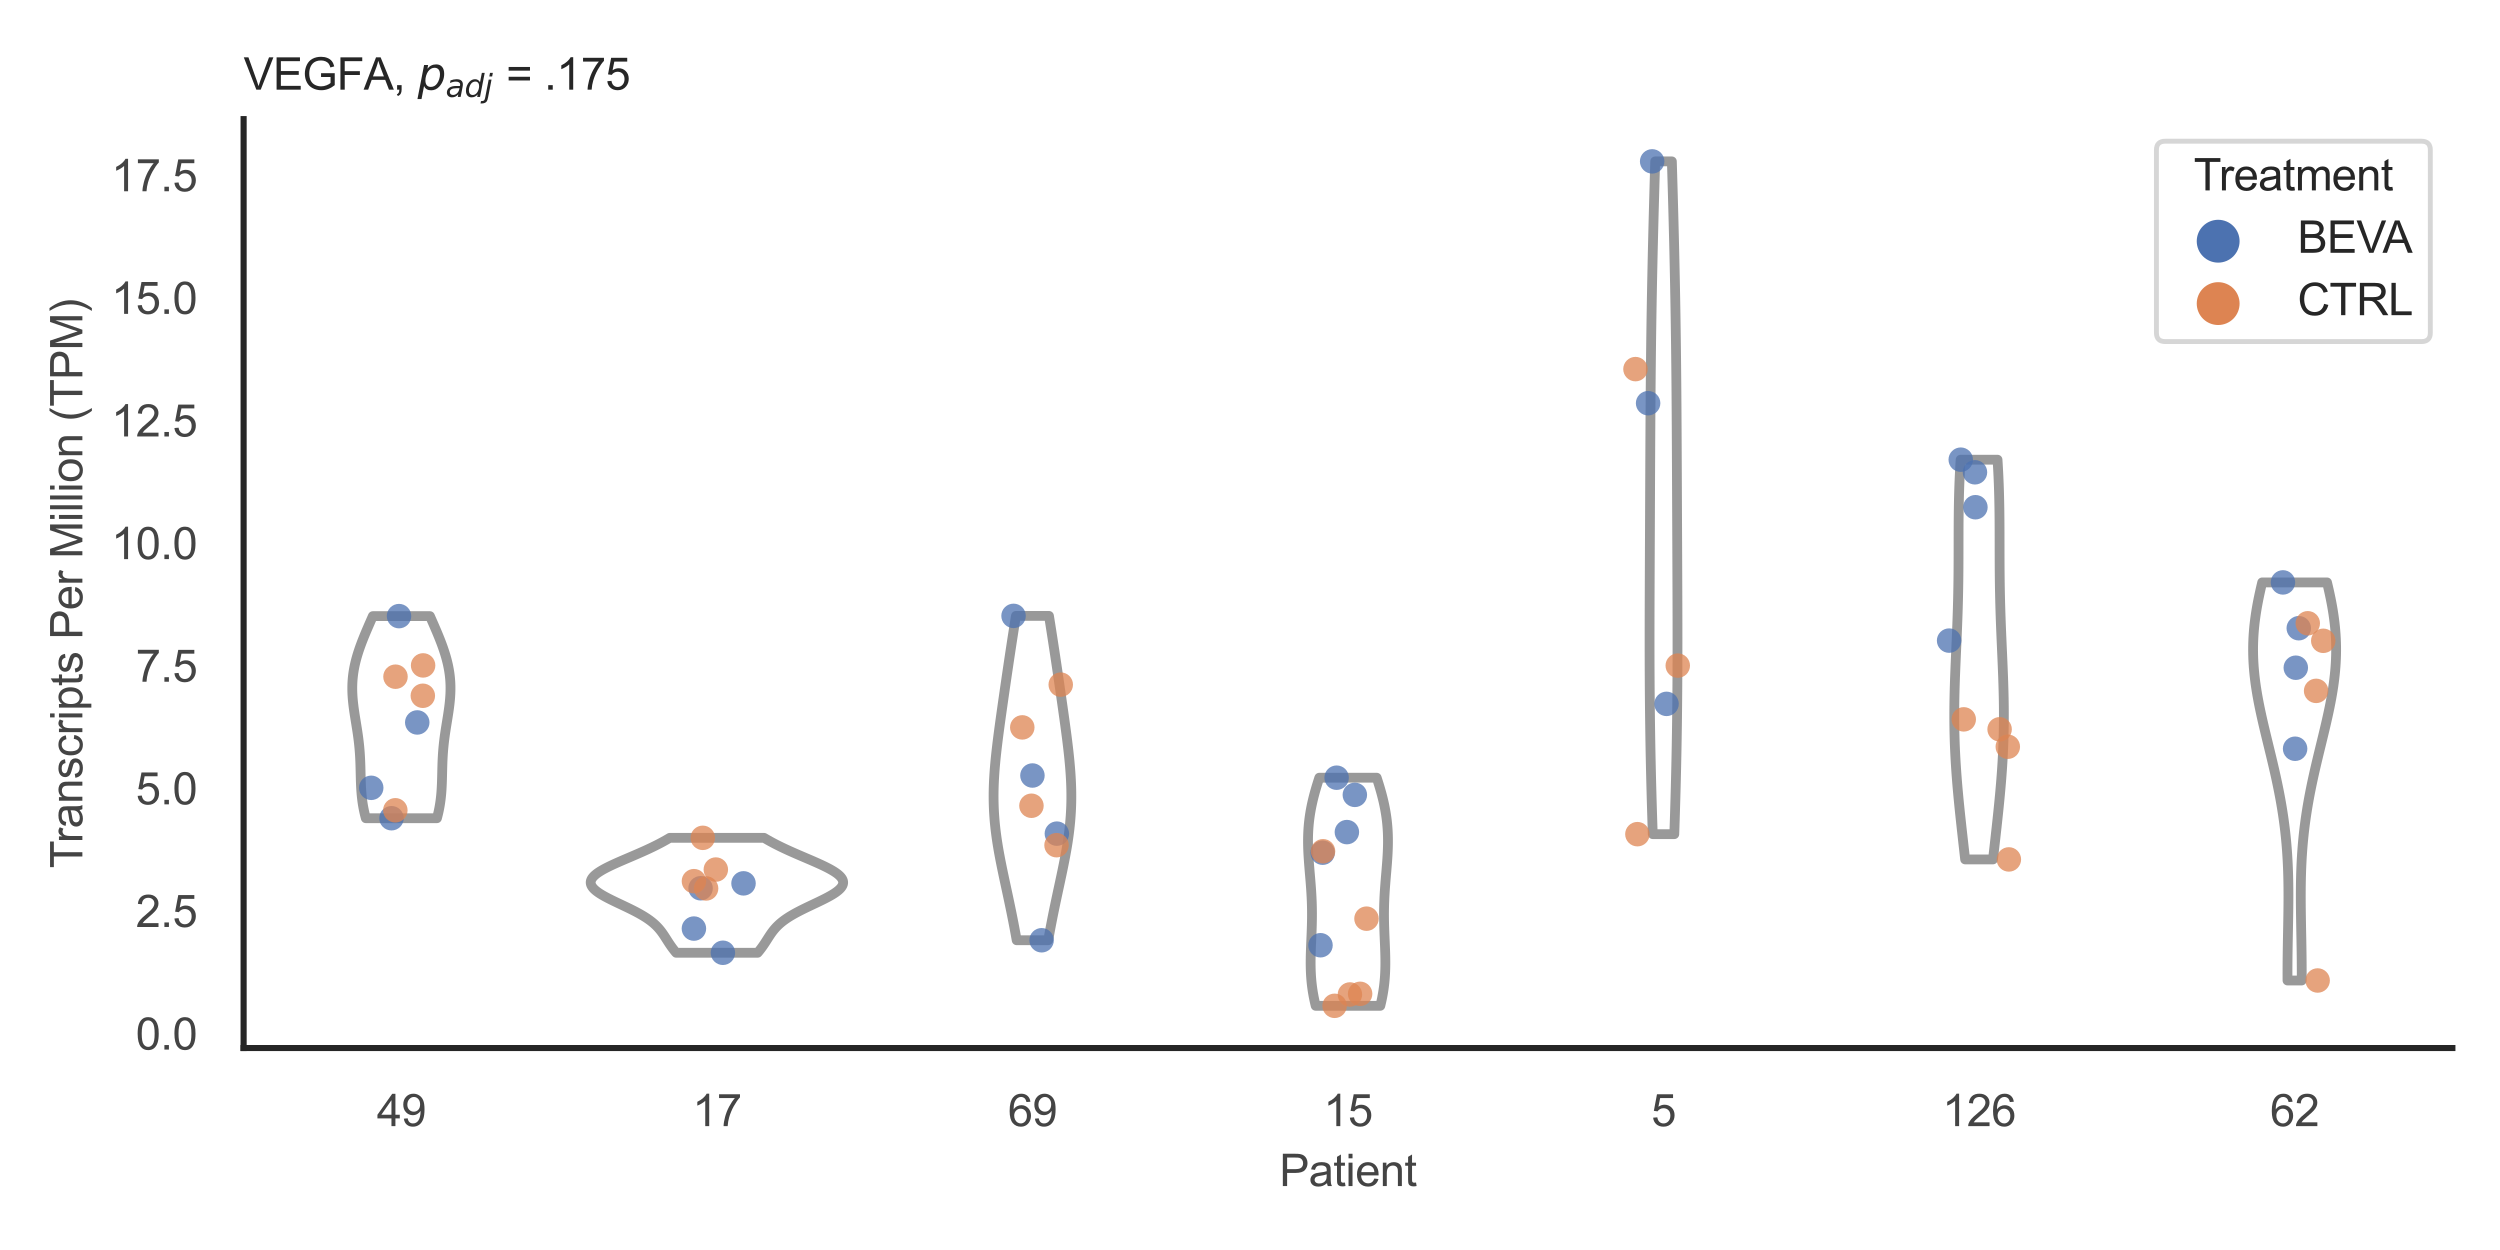 <?xml version="1.0" encoding="utf-8" standalone="no"?>
<!DOCTYPE svg PUBLIC "-//W3C//DTD SVG 1.1//EN"
  "http://www.w3.org/Graphics/SVG/1.1/DTD/svg11.dtd">
<svg xmlns:xlink="http://www.w3.org/1999/xlink" width="510.236pt" height="255.118pt" viewBox="0 0 510.236 255.118" xmlns="http://www.w3.org/2000/svg" version="1.1">
 <defs>
  <style type="text/css">*{stroke-linejoin: round; stroke-linecap: butt}</style>
 </defs>
 <g id="figure_1">
  <g id="patch_1">
   <path d="M 0 255.118 
L 510.236 255.118 
L 510.236 0 
L 0 0 
z
" style="fill: #ffffff"/>
  </g>
  <g id="axes_1">
   <g id="patch_2">
    <path d="M 49.72 213.898 
L 500.516 213.898 
L 500.516 24.32 
L 49.72 24.32 
z
" style="fill: #ffffff"/>
   </g>
   <g id="matplotlib.axis_1">
    <g id="xtick_1">
     <g id="text_1">
      <!-- 49 -->
      <g style="fill: #444444" transform="translate(76.915 229.84)scale(0.09 -0.09)">
       <defs>
        <path id="ArialMT-34" d="M 2069 0 
L 2069 1097 
L 81 1097 
L 81 1613 
L 2172 4581 
L 2631 4581 
L 2631 1613 
L 3250 1613 
L 3250 1097 
L 2631 1097 
L 2631 0 
L 2069 0 
z
M 2069 1613 
L 2069 3678 
L 634 1613 
L 2069 1613 
z
" transform="scale(0.016)"/>
        <path id="ArialMT-39" d="M 350 1059 
L 891 1109 
Q 959 728 1153 556 
Q 1347 384 1650 384 
Q 1909 384 2104 503 
Q 2300 622 2425 820 
Q 2550 1019 2634 1356 
Q 2719 1694 2719 2044 
Q 2719 2081 2716 2156 
Q 2547 1888 2255 1720 
Q 1963 1553 1622 1553 
Q 1053 1553 659 1965 
Q 266 2378 266 3053 
Q 266 3750 677 4175 
Q 1088 4600 1706 4600 
Q 2153 4600 2523 4359 
Q 2894 4119 3086 3673 
Q 3278 3228 3278 2384 
Q 3278 1506 3087 986 
Q 2897 466 2520 194 
Q 2144 -78 1638 -78 
Q 1100 -78 759 220 
Q 419 519 350 1059 
z
M 2653 3081 
Q 2653 3566 2395 3850 
Q 2138 4134 1775 4134 
Q 1400 4134 1122 3828 
Q 844 3522 844 3034 
Q 844 2597 1108 2323 
Q 1372 2050 1759 2050 
Q 2150 2050 2401 2323 
Q 2653 2597 2653 3081 
z
" transform="scale(0.016)"/>
       </defs>
       <use xlink:href="#ArialMT-34"/>
       <use xlink:href="#ArialMT-39" x="55.615"/>
      </g>
     </g>
    </g>
    <g id="xtick_2">
     <g id="text_2">
      <!-- 17 -->
      <g style="fill: #444444" transform="translate(141.314 229.84)scale(0.09 -0.09)">
       <defs>
        <path id="ArialMT-31" d="M 2384 0 
L 1822 0 
L 1822 3584 
Q 1619 3391 1289 3197 
Q 959 3003 697 2906 
L 697 3450 
Q 1169 3672 1522 3987 
Q 1875 4303 2022 4600 
L 2384 4600 
L 2384 0 
z
" transform="scale(0.016)"/>
        <path id="ArialMT-37" d="M 303 3981 
L 303 4522 
L 3269 4522 
L 3269 4084 
Q 2831 3619 2401 2847 
Q 1972 2075 1738 1259 
Q 1569 684 1522 0 
L 944 0 
Q 953 541 1156 1306 
Q 1359 2072 1739 2783 
Q 2119 3494 2547 3981 
L 303 3981 
z
" transform="scale(0.016)"/>
       </defs>
       <use xlink:href="#ArialMT-31"/>
       <use xlink:href="#ArialMT-37" x="55.615"/>
      </g>
     </g>
    </g>
    <g id="xtick_3">
     <g id="text_3">
      <!-- 69 -->
      <g style="fill: #444444" transform="translate(205.714 229.84)scale(0.09 -0.09)">
       <defs>
        <path id="ArialMT-36" d="M 3184 3459 
L 2625 3416 
Q 2550 3747 2413 3897 
Q 2184 4138 1850 4138 
Q 1581 4138 1378 3988 
Q 1113 3794 959 3422 
Q 806 3050 800 2363 
Q 1003 2672 1297 2822 
Q 1591 2972 1913 2972 
Q 2475 2972 2870 2558 
Q 3266 2144 3266 1488 
Q 3266 1056 3080 686 
Q 2894 316 2569 119 
Q 2244 -78 1831 -78 
Q 1128 -78 684 439 
Q 241 956 241 2144 
Q 241 3472 731 4075 
Q 1159 4600 1884 4600 
Q 2425 4600 2770 4297 
Q 3116 3994 3184 3459 
z
M 888 1484 
Q 888 1194 1011 928 
Q 1134 663 1356 523 
Q 1578 384 1822 384 
Q 2178 384 2434 671 
Q 2691 959 2691 1453 
Q 2691 1928 2437 2201 
Q 2184 2475 1800 2475 
Q 1419 2475 1153 2201 
Q 888 1928 888 1484 
z
" transform="scale(0.016)"/>
       </defs>
       <use xlink:href="#ArialMT-36"/>
       <use xlink:href="#ArialMT-39" x="55.615"/>
      </g>
     </g>
    </g>
    <g id="xtick_4">
     <g id="text_4">
      <!-- 15 -->
      <g style="fill: #444444" transform="translate(270.113 229.84)scale(0.09 -0.09)">
       <defs>
        <path id="ArialMT-35" d="M 266 1200 
L 856 1250 
Q 922 819 1161 601 
Q 1400 384 1738 384 
Q 2144 384 2425 690 
Q 2706 997 2706 1503 
Q 2706 1984 2436 2262 
Q 2166 2541 1728 2541 
Q 1456 2541 1237 2417 
Q 1019 2294 894 2097 
L 366 2166 
L 809 4519 
L 3088 4519 
L 3088 3981 
L 1259 3981 
L 1013 2750 
Q 1425 3038 1878 3038 
Q 2478 3038 2890 2622 
Q 3303 2206 3303 1553 
Q 3303 931 2941 478 
Q 2500 -78 1738 -78 
Q 1113 -78 717 272 
Q 322 622 266 1200 
z
" transform="scale(0.016)"/>
       </defs>
       <use xlink:href="#ArialMT-31"/>
       <use xlink:href="#ArialMT-35" x="55.615"/>
      </g>
     </g>
    </g>
    <g id="xtick_5">
     <g id="text_5">
      <!-- 5 -->
      <g style="fill: #444444" transform="translate(337.015 229.84)scale(0.09 -0.09)">
       <use xlink:href="#ArialMT-35"/>
      </g>
     </g>
    </g>
    <g id="xtick_6">
     <g id="text_6">
      <!-- 126 -->
      <g style="fill: #444444" transform="translate(396.41 229.84)scale(0.09 -0.09)">
       <defs>
        <path id="ArialMT-32" d="M 3222 541 
L 3222 0 
L 194 0 
Q 188 203 259 391 
Q 375 700 629 1000 
Q 884 1300 1366 1694 
Q 2113 2306 2375 2664 
Q 2638 3022 2638 3341 
Q 2638 3675 2398 3904 
Q 2159 4134 1775 4134 
Q 1369 4134 1125 3890 
Q 881 3647 878 3216 
L 300 3275 
Q 359 3922 746 4261 
Q 1134 4600 1788 4600 
Q 2447 4600 2831 4234 
Q 3216 3869 3216 3328 
Q 3216 3053 3103 2787 
Q 2991 2522 2730 2228 
Q 2469 1934 1863 1422 
Q 1356 997 1212 845 
Q 1069 694 975 541 
L 3222 541 
z
" transform="scale(0.016)"/>
       </defs>
       <use xlink:href="#ArialMT-31"/>
       <use xlink:href="#ArialMT-32" x="55.615"/>
       <use xlink:href="#ArialMT-36" x="111.23"/>
      </g>
     </g>
    </g>
    <g id="xtick_7">
     <g id="text_7">
      <!-- 62 -->
      <g style="fill: #444444" transform="translate(463.312 229.84)scale(0.09 -0.09)">
       <use xlink:href="#ArialMT-36"/>
       <use xlink:href="#ArialMT-32" x="55.615"/>
      </g>
     </g>
    </g>
    <g id="text_8">
     <!-- Patient -->
     <g style="fill: #444444" transform="translate(261.109 242.071)scale(0.09 -0.09)">
      <defs>
       <path id="ArialMT-50" d="M 494 0 
L 494 4581 
L 2222 4581 
Q 2678 4581 2919 4538 
Q 3256 4481 3484 4323 
Q 3713 4166 3852 3881 
Q 3991 3597 3991 3256 
Q 3991 2672 3619 2267 
Q 3247 1863 2275 1863 
L 1100 1863 
L 1100 0 
L 494 0 
z
M 1100 2403 
L 2284 2403 
Q 2872 2403 3119 2622 
Q 3366 2841 3366 3238 
Q 3366 3525 3220 3729 
Q 3075 3934 2838 4000 
Q 2684 4041 2272 4041 
L 1100 4041 
L 1100 2403 
z
" transform="scale(0.016)"/>
       <path id="ArialMT-61" d="M 2588 409 
Q 2275 144 1986 34 
Q 1697 -75 1366 -75 
Q 819 -75 525 192 
Q 231 459 231 875 
Q 231 1119 342 1320 
Q 453 1522 633 1644 
Q 813 1766 1038 1828 
Q 1203 1872 1538 1913 
Q 2219 1994 2541 2106 
Q 2544 2222 2544 2253 
Q 2544 2597 2384 2738 
Q 2169 2928 1744 2928 
Q 1347 2928 1158 2789 
Q 969 2650 878 2297 
L 328 2372 
Q 403 2725 575 2942 
Q 747 3159 1072 3276 
Q 1397 3394 1825 3394 
Q 2250 3394 2515 3294 
Q 2781 3194 2906 3042 
Q 3031 2891 3081 2659 
Q 3109 2516 3109 2141 
L 3109 1391 
Q 3109 606 3145 398 
Q 3181 191 3288 0 
L 2700 0 
Q 2613 175 2588 409 
z
M 2541 1666 
Q 2234 1541 1622 1453 
Q 1275 1403 1131 1340 
Q 988 1278 909 1158 
Q 831 1038 831 891 
Q 831 666 1001 516 
Q 1172 366 1500 366 
Q 1825 366 2078 508 
Q 2331 650 2450 897 
Q 2541 1088 2541 1459 
L 2541 1666 
z
" transform="scale(0.016)"/>
       <path id="ArialMT-74" d="M 1650 503 
L 1731 6 
Q 1494 -44 1306 -44 
Q 1000 -44 831 53 
Q 663 150 594 308 
Q 525 466 525 972 
L 525 2881 
L 113 2881 
L 113 3319 
L 525 3319 
L 525 4141 
L 1084 4478 
L 1084 3319 
L 1650 3319 
L 1650 2881 
L 1084 2881 
L 1084 941 
Q 1084 700 1114 631 
Q 1144 563 1211 522 
Q 1278 481 1403 481 
Q 1497 481 1650 503 
z
" transform="scale(0.016)"/>
       <path id="ArialMT-69" d="M 425 3934 
L 425 4581 
L 988 4581 
L 988 3934 
L 425 3934 
z
M 425 0 
L 425 3319 
L 988 3319 
L 988 0 
L 425 0 
z
" transform="scale(0.016)"/>
       <path id="ArialMT-65" d="M 2694 1069 
L 3275 997 
Q 3138 488 2766 206 
Q 2394 -75 1816 -75 
Q 1088 -75 661 373 
Q 234 822 234 1631 
Q 234 2469 665 2931 
Q 1097 3394 1784 3394 
Q 2450 3394 2872 2941 
Q 3294 2488 3294 1666 
Q 3294 1616 3291 1516 
L 816 1516 
Q 847 969 1125 678 
Q 1403 388 1819 388 
Q 2128 388 2347 550 
Q 2566 713 2694 1069 
z
M 847 1978 
L 2700 1978 
Q 2663 2397 2488 2606 
Q 2219 2931 1791 2931 
Q 1403 2931 1139 2672 
Q 875 2413 847 1978 
z
" transform="scale(0.016)"/>
       <path id="ArialMT-6e" d="M 422 0 
L 422 3319 
L 928 3319 
L 928 2847 
Q 1294 3394 1984 3394 
Q 2284 3394 2536 3286 
Q 2788 3178 2913 3003 
Q 3038 2828 3088 2588 
Q 3119 2431 3119 2041 
L 3119 0 
L 2556 0 
L 2556 2019 
Q 2556 2363 2490 2533 
Q 2425 2703 2258 2804 
Q 2091 2906 1866 2906 
Q 1506 2906 1245 2678 
Q 984 2450 984 1813 
L 984 0 
L 422 0 
z
" transform="scale(0.016)"/>
      </defs>
      <use xlink:href="#ArialMT-50"/>
      <use xlink:href="#ArialMT-61" x="66.699"/>
      <use xlink:href="#ArialMT-74" x="122.314"/>
      <use xlink:href="#ArialMT-69" x="150.098"/>
      <use xlink:href="#ArialMT-65" x="172.314"/>
      <use xlink:href="#ArialMT-6e" x="227.93"/>
      <use xlink:href="#ArialMT-74" x="283.545"/>
     </g>
    </g>
   </g>
   <g id="matplotlib.axis_2">
    <g id="ytick_1">
     <g id="text_9">
      <!-- 0.0 -->
      <g style="fill: #444444" transform="translate(27.71 214.214)scale(0.09 -0.09)">
       <defs>
        <path id="ArialMT-30" d="M 266 2259 
Q 266 3072 433 3567 
Q 600 4063 929 4331 
Q 1259 4600 1759 4600 
Q 2128 4600 2406 4451 
Q 2684 4303 2865 4023 
Q 3047 3744 3150 3342 
Q 3253 2941 3253 2259 
Q 3253 1453 3087 958 
Q 2922 463 2592 192 
Q 2263 -78 1759 -78 
Q 1097 -78 719 397 
Q 266 969 266 2259 
z
M 844 2259 
Q 844 1131 1108 757 
Q 1372 384 1759 384 
Q 2147 384 2411 759 
Q 2675 1134 2675 2259 
Q 2675 3391 2411 3762 
Q 2147 4134 1753 4134 
Q 1366 4134 1134 3806 
Q 844 3388 844 2259 
z
" transform="scale(0.016)"/>
        <path id="ArialMT-2e" d="M 581 0 
L 581 641 
L 1222 641 
L 1222 0 
L 581 0 
z
" transform="scale(0.016)"/>
       </defs>
       <use xlink:href="#ArialMT-30"/>
       <use xlink:href="#ArialMT-2e" x="55.615"/>
       <use xlink:href="#ArialMT-30" x="83.398"/>
      </g>
     </g>
    </g>
    <g id="ytick_2">
     <g id="text_10">
      <!-- 2.5 -->
      <g style="fill: #444444" transform="translate(27.71 189.189)scale(0.09 -0.09)">
       <use xlink:href="#ArialMT-32"/>
       <use xlink:href="#ArialMT-2e" x="55.615"/>
       <use xlink:href="#ArialMT-35" x="83.398"/>
      </g>
     </g>
    </g>
    <g id="ytick_3">
     <g id="text_11">
      <!-- 5.0 -->
      <g style="fill: #444444" transform="translate(27.71 164.163)scale(0.09 -0.09)">
       <use xlink:href="#ArialMT-35"/>
       <use xlink:href="#ArialMT-2e" x="55.615"/>
       <use xlink:href="#ArialMT-30" x="83.398"/>
      </g>
     </g>
    </g>
    <g id="ytick_4">
     <g id="text_12">
      <!-- 7.5 -->
      <g style="fill: #444444" transform="translate(27.71 139.137)scale(0.09 -0.09)">
       <use xlink:href="#ArialMT-37"/>
       <use xlink:href="#ArialMT-2e" x="55.615"/>
       <use xlink:href="#ArialMT-35" x="83.398"/>
      </g>
     </g>
    </g>
    <g id="ytick_5">
     <g id="text_13">
      <!-- 10.0 -->
      <g style="fill: #444444" transform="translate(22.705 114.112)scale(0.09 -0.09)">
       <use xlink:href="#ArialMT-31"/>
       <use xlink:href="#ArialMT-30" x="55.615"/>
       <use xlink:href="#ArialMT-2e" x="111.23"/>
       <use xlink:href="#ArialMT-30" x="139.014"/>
      </g>
     </g>
    </g>
    <g id="ytick_6">
     <g id="text_14">
      <!-- 12.5 -->
      <g style="fill: #444444" transform="translate(22.705 89.086)scale(0.09 -0.09)">
       <use xlink:href="#ArialMT-31"/>
       <use xlink:href="#ArialMT-32" x="55.615"/>
       <use xlink:href="#ArialMT-2e" x="111.23"/>
       <use xlink:href="#ArialMT-35" x="139.014"/>
      </g>
     </g>
    </g>
    <g id="ytick_7">
     <g id="text_15">
      <!-- 15.0 -->
      <g style="fill: #444444" transform="translate(22.705 64.06)scale(0.09 -0.09)">
       <use xlink:href="#ArialMT-31"/>
       <use xlink:href="#ArialMT-35" x="55.615"/>
       <use xlink:href="#ArialMT-2e" x="111.23"/>
       <use xlink:href="#ArialMT-30" x="139.014"/>
      </g>
     </g>
    </g>
    <g id="ytick_8">
     <g id="text_16">
      <!-- 17.5 -->
      <g style="fill: #444444" transform="translate(22.705 39.034)scale(0.09 -0.09)">
       <use xlink:href="#ArialMT-31"/>
       <use xlink:href="#ArialMT-37" x="55.615"/>
       <use xlink:href="#ArialMT-2e" x="111.23"/>
       <use xlink:href="#ArialMT-35" x="139.014"/>
      </g>
     </g>
    </g>
    <g id="text_17">
     <!-- Transcripts Per Million (TPM) -->
     <g style="fill: #444444" transform="translate(16.811 177.194)rotate(-90)scale(0.09 -0.09)">
      <defs>
       <path id="ArialMT-54" d="M 1659 0 
L 1659 4041 
L 150 4041 
L 150 4581 
L 3781 4581 
L 3781 4041 
L 2266 4041 
L 2266 0 
L 1659 0 
z
" transform="scale(0.016)"/>
       <path id="ArialMT-72" d="M 416 0 
L 416 3319 
L 922 3319 
L 922 2816 
Q 1116 3169 1280 3281 
Q 1444 3394 1641 3394 
Q 1925 3394 2219 3213 
L 2025 2691 
Q 1819 2813 1613 2813 
Q 1428 2813 1281 2702 
Q 1134 2591 1072 2394 
Q 978 2094 978 1738 
L 978 0 
L 416 0 
z
" transform="scale(0.016)"/>
       <path id="ArialMT-73" d="M 197 991 
L 753 1078 
Q 800 744 1014 566 
Q 1228 388 1613 388 
Q 2000 388 2187 545 
Q 2375 703 2375 916 
Q 2375 1106 2209 1216 
Q 2094 1291 1634 1406 
Q 1016 1563 777 1677 
Q 538 1791 414 1992 
Q 291 2194 291 2438 
Q 291 2659 392 2848 
Q 494 3038 669 3163 
Q 800 3259 1026 3326 
Q 1253 3394 1513 3394 
Q 1903 3394 2198 3281 
Q 2494 3169 2634 2976 
Q 2775 2784 2828 2463 
L 2278 2388 
Q 2241 2644 2061 2787 
Q 1881 2931 1553 2931 
Q 1166 2931 1000 2803 
Q 834 2675 834 2503 
Q 834 2394 903 2306 
Q 972 2216 1119 2156 
Q 1203 2125 1616 2013 
Q 2213 1853 2448 1751 
Q 2684 1650 2818 1456 
Q 2953 1263 2953 975 
Q 2953 694 2789 445 
Q 2625 197 2315 61 
Q 2006 -75 1616 -75 
Q 969 -75 630 194 
Q 291 463 197 991 
z
" transform="scale(0.016)"/>
       <path id="ArialMT-63" d="M 2588 1216 
L 3141 1144 
Q 3050 572 2676 248 
Q 2303 -75 1759 -75 
Q 1078 -75 664 370 
Q 250 816 250 1647 
Q 250 2184 428 2587 
Q 606 2991 970 3192 
Q 1334 3394 1763 3394 
Q 2303 3394 2647 3120 
Q 2991 2847 3088 2344 
L 2541 2259 
Q 2463 2594 2264 2762 
Q 2066 2931 1784 2931 
Q 1359 2931 1093 2626 
Q 828 2322 828 1663 
Q 828 994 1084 691 
Q 1341 388 1753 388 
Q 2084 388 2306 591 
Q 2528 794 2588 1216 
z
" transform="scale(0.016)"/>
       <path id="ArialMT-70" d="M 422 -1272 
L 422 3319 
L 934 3319 
L 934 2888 
Q 1116 3141 1344 3267 
Q 1572 3394 1897 3394 
Q 2322 3394 2647 3175 
Q 2972 2956 3137 2557 
Q 3303 2159 3303 1684 
Q 3303 1175 3120 767 
Q 2938 359 2589 142 
Q 2241 -75 1856 -75 
Q 1575 -75 1351 44 
Q 1128 163 984 344 
L 984 -1272 
L 422 -1272 
z
M 931 1641 
Q 931 1000 1190 694 
Q 1450 388 1819 388 
Q 2194 388 2461 705 
Q 2728 1022 2728 1688 
Q 2728 2322 2467 2637 
Q 2206 2953 1844 2953 
Q 1484 2953 1207 2617 
Q 931 2281 931 1641 
z
" transform="scale(0.016)"/>
       <path id="ArialMT-20" transform="scale(0.016)"/>
       <path id="ArialMT-4d" d="M 475 0 
L 475 4581 
L 1388 4581 
L 2472 1338 
Q 2622 884 2691 659 
Q 2769 909 2934 1394 
L 4031 4581 
L 4847 4581 
L 4847 0 
L 4263 0 
L 4263 3834 
L 2931 0 
L 2384 0 
L 1059 3900 
L 1059 0 
L 475 0 
z
" transform="scale(0.016)"/>
       <path id="ArialMT-6c" d="M 409 0 
L 409 4581 
L 972 4581 
L 972 0 
L 409 0 
z
" transform="scale(0.016)"/>
       <path id="ArialMT-6f" d="M 213 1659 
Q 213 2581 725 3025 
Q 1153 3394 1769 3394 
Q 2453 3394 2887 2945 
Q 3322 2497 3322 1706 
Q 3322 1066 3130 698 
Q 2938 331 2570 128 
Q 2203 -75 1769 -75 
Q 1072 -75 642 372 
Q 213 819 213 1659 
z
M 791 1659 
Q 791 1022 1069 705 
Q 1347 388 1769 388 
Q 2188 388 2466 706 
Q 2744 1025 2744 1678 
Q 2744 2294 2464 2611 
Q 2184 2928 1769 2928 
Q 1347 2928 1069 2612 
Q 791 2297 791 1659 
z
" transform="scale(0.016)"/>
       <path id="ArialMT-28" d="M 1497 -1347 
Q 1031 -759 709 28 
Q 388 816 388 1659 
Q 388 2403 628 3084 
Q 909 3875 1497 4659 
L 1900 4659 
Q 1522 4009 1400 3731 
Q 1209 3300 1100 2831 
Q 966 2247 966 1656 
Q 966 153 1900 -1347 
L 1497 -1347 
z
" transform="scale(0.016)"/>
       <path id="ArialMT-29" d="M 791 -1347 
L 388 -1347 
Q 1322 153 1322 1656 
Q 1322 2244 1188 2822 
Q 1081 3291 891 3722 
Q 769 4003 388 4659 
L 791 4659 
Q 1378 3875 1659 3084 
Q 1900 2403 1900 1659 
Q 1900 816 1576 28 
Q 1253 -759 791 -1347 
z
" transform="scale(0.016)"/>
      </defs>
      <use xlink:href="#ArialMT-54"/>
      <use xlink:href="#ArialMT-72" x="57.334"/>
      <use xlink:href="#ArialMT-61" x="90.635"/>
      <use xlink:href="#ArialMT-6e" x="146.25"/>
      <use xlink:href="#ArialMT-73" x="201.865"/>
      <use xlink:href="#ArialMT-63" x="251.865"/>
      <use xlink:href="#ArialMT-72" x="301.865"/>
      <use xlink:href="#ArialMT-69" x="335.166"/>
      <use xlink:href="#ArialMT-70" x="357.383"/>
      <use xlink:href="#ArialMT-74" x="412.998"/>
      <use xlink:href="#ArialMT-73" x="440.781"/>
      <use xlink:href="#ArialMT-20" x="490.781"/>
      <use xlink:href="#ArialMT-50" x="518.564"/>
      <use xlink:href="#ArialMT-65" x="585.264"/>
      <use xlink:href="#ArialMT-72" x="640.879"/>
      <use xlink:href="#ArialMT-20" x="674.18"/>
      <use xlink:href="#ArialMT-4d" x="701.963"/>
      <use xlink:href="#ArialMT-69" x="785.264"/>
      <use xlink:href="#ArialMT-6c" x="807.48"/>
      <use xlink:href="#ArialMT-6c" x="829.697"/>
      <use xlink:href="#ArialMT-69" x="851.914"/>
      <use xlink:href="#ArialMT-6f" x="874.131"/>
      <use xlink:href="#ArialMT-6e" x="929.746"/>
      <use xlink:href="#ArialMT-20" x="985.361"/>
      <use xlink:href="#ArialMT-28" x="1013.145"/>
      <use xlink:href="#ArialMT-54" x="1046.445"/>
      <use xlink:href="#ArialMT-50" x="1107.529"/>
      <use xlink:href="#ArialMT-4d" x="1174.229"/>
      <use xlink:href="#ArialMT-29" x="1257.529"/>
     </g>
    </g>
   </g>
   <g id="PolyCollection_1">
    <defs>
     <path id="m3012d593d3" d="M 89.178 -88.124 
L 74.662 -88.124 
L 74.551 -88.54 
L 74.447 -88.957 
L 74.351 -89.373 
L 74.261 -89.79 
L 74.179 -90.207 
L 74.103 -90.623 
L 74.034 -91.04 
L 73.972 -91.457 
L 73.916 -91.873 
L 73.867 -92.29 
L 73.823 -92.707 
L 73.784 -93.123 
L 73.751 -93.54 
L 73.722 -93.957 
L 73.697 -94.373 
L 73.676 -94.79 
L 73.658 -95.206 
L 73.643 -95.623 
L 73.63 -96.04 
L 73.619 -96.456 
L 73.608 -96.873 
L 73.599 -97.29 
L 73.589 -97.706 
L 73.579 -98.123 
L 73.568 -98.54 
L 73.555 -98.956 
L 73.541 -99.373 
L 73.525 -99.79 
L 73.506 -100.206 
L 73.485 -100.623 
L 73.46 -101.039 
L 73.433 -101.456 
L 73.401 -101.873 
L 73.367 -102.289 
L 73.329 -102.706 
L 73.287 -103.123 
L 73.242 -103.539 
L 73.193 -103.956 
L 73.141 -104.373 
L 73.086 -104.789 
L 73.028 -105.206 
L 72.968 -105.623 
L 72.905 -106.039 
L 72.84 -106.456 
L 72.774 -106.872 
L 72.707 -107.289 
L 72.64 -107.706 
L 72.572 -108.122 
L 72.505 -108.539 
L 72.439 -108.956 
L 72.374 -109.372 
L 72.311 -109.789 
L 72.251 -110.206 
L 72.194 -110.622 
L 72.14 -111.039 
L 72.091 -111.456 
L 72.046 -111.872 
L 72.006 -112.289 
L 71.972 -112.705 
L 71.943 -113.122 
L 71.921 -113.539 
L 71.905 -113.955 
L 71.897 -114.372 
L 71.896 -114.789 
L 71.902 -115.205 
L 71.916 -115.622 
L 71.938 -116.039 
L 71.968 -116.455 
L 72.006 -116.872 
L 72.052 -117.289 
L 72.106 -117.705 
L 72.169 -118.122 
L 72.239 -118.538 
L 72.318 -118.955 
L 72.404 -119.372 
L 72.499 -119.788 
L 72.6 -120.205 
L 72.709 -120.622 
L 72.825 -121.038 
L 72.947 -121.455 
L 73.076 -121.872 
L 73.211 -122.288 
L 73.352 -122.705 
L 73.498 -123.122 
L 73.65 -123.538 
L 73.806 -123.955 
L 73.966 -124.371 
L 74.13 -124.788 
L 74.298 -125.205 
L 74.469 -125.621 
L 74.643 -126.038 
L 74.819 -126.455 
L 74.998 -126.871 
L 75.178 -127.288 
L 75.359 -127.705 
L 75.541 -128.121 
L 75.724 -128.538 
L 75.907 -128.954 
L 76.091 -129.371 
L 87.749 -129.371 
L 87.749 -129.371 
L 87.932 -128.954 
L 88.115 -128.538 
L 88.298 -128.121 
L 88.481 -127.705 
L 88.662 -127.288 
L 88.842 -126.871 
L 89.02 -126.455 
L 89.196 -126.038 
L 89.37 -125.621 
L 89.541 -125.205 
L 89.709 -124.788 
L 89.873 -124.371 
L 90.034 -123.955 
L 90.19 -123.538 
L 90.341 -123.122 
L 90.487 -122.705 
L 90.628 -122.288 
L 90.763 -121.872 
L 90.892 -121.455 
L 91.015 -121.038 
L 91.131 -120.622 
L 91.239 -120.205 
L 91.341 -119.788 
L 91.435 -119.372 
L 91.521 -118.955 
L 91.6 -118.538 
L 91.671 -118.122 
L 91.733 -117.705 
L 91.788 -117.289 
L 91.834 -116.872 
L 91.872 -116.455 
L 91.902 -116.039 
L 91.924 -115.622 
L 91.938 -115.205 
L 91.944 -114.789 
L 91.943 -114.372 
L 91.934 -113.955 
L 91.919 -113.539 
L 91.896 -113.122 
L 91.868 -112.705 
L 91.833 -112.289 
L 91.794 -111.872 
L 91.749 -111.456 
L 91.699 -111.039 
L 91.646 -110.622 
L 91.588 -110.206 
L 91.528 -109.789 
L 91.465 -109.372 
L 91.401 -108.956 
L 91.334 -108.539 
L 91.267 -108.122 
L 91.2 -107.706 
L 91.132 -107.289 
L 91.065 -106.872 
L 90.999 -106.456 
L 90.935 -106.039 
L 90.872 -105.623 
L 90.811 -105.206 
L 90.754 -104.789 
L 90.699 -104.373 
L 90.647 -103.956 
L 90.598 -103.539 
L 90.553 -103.123 
L 90.511 -102.706 
L 90.473 -102.289 
L 90.438 -101.873 
L 90.407 -101.456 
L 90.379 -101.039 
L 90.355 -100.623 
L 90.333 -100.206 
L 90.314 -99.79 
L 90.298 -99.373 
L 90.284 -98.956 
L 90.272 -98.54 
L 90.261 -98.123 
L 90.251 -97.706 
L 90.241 -97.29 
L 90.231 -96.873 
L 90.221 -96.456 
L 90.209 -96.04 
L 90.196 -95.623 
L 90.181 -95.206 
L 90.163 -94.79 
L 90.142 -94.373 
L 90.118 -93.957 
L 90.089 -93.54 
L 90.055 -93.123 
L 90.017 -92.707 
L 89.973 -92.29 
L 89.923 -91.873 
L 89.867 -91.457 
L 89.805 -91.04 
L 89.736 -90.623 
L 89.661 -90.207 
L 89.578 -89.79 
L 89.489 -89.373 
L 89.392 -88.957 
L 89.288 -88.54 
L 89.178 -88.124 
z
" style="stroke: #999999; stroke-width: 2"/>
    </defs>
    <g clip-path="url(#pca863081c7)">
     <use xlink:href="#m3012d593d3" x="0" y="255.118" style="fill: #ffffff; stroke: #999999; stroke-width: 2"/>
    </g>
   </g>
   <g id="PolyCollection_2">
    <defs>
     <path id="m5a850ba015" d="M 154.636 -60.663 
L 138.002 -60.663 
L 137.805 -60.9 
L 137.615 -61.137 
L 137.43 -61.374 
L 137.251 -61.611 
L 137.078 -61.848 
L 136.91 -62.085 
L 136.747 -62.322 
L 136.588 -62.559 
L 136.433 -62.796 
L 136.28 -63.033 
L 136.128 -63.27 
L 135.978 -63.507 
L 135.826 -63.743 
L 135.673 -63.98 
L 135.517 -64.217 
L 135.357 -64.454 
L 135.191 -64.691 
L 135.018 -64.928 
L 134.837 -65.165 
L 134.645 -65.402 
L 134.443 -65.639 
L 134.227 -65.876 
L 133.998 -66.113 
L 133.754 -66.35 
L 133.495 -66.587 
L 133.218 -66.824 
L 132.923 -67.061 
L 132.611 -67.298 
L 132.279 -67.535 
L 131.929 -67.772 
L 131.56 -68.009 
L 131.173 -68.245 
L 130.768 -68.482 
L 130.345 -68.719 
L 129.907 -68.956 
L 129.454 -69.193 
L 128.987 -69.43 
L 128.509 -69.667 
L 128.022 -69.904 
L 127.527 -70.141 
L 127.028 -70.378 
L 126.526 -70.615 
L 126.026 -70.852 
L 125.53 -71.089 
L 125.04 -71.326 
L 124.56 -71.563 
L 124.094 -71.8 
L 123.644 -72.037 
L 123.214 -72.274 
L 122.807 -72.51 
L 122.426 -72.747 
L 122.073 -72.984 
L 121.752 -73.221 
L 121.464 -73.458 
L 121.213 -73.695 
L 121 -73.932 
L 120.827 -74.169 
L 120.696 -74.406 
L 120.607 -74.643 
L 120.561 -74.88 
L 120.559 -75.117 
L 120.601 -75.354 
L 120.687 -75.591 
L 120.816 -75.828 
L 120.986 -76.065 
L 121.198 -76.302 
L 121.45 -76.539 
L 121.739 -76.776 
L 122.063 -77.012 
L 122.422 -77.249 
L 122.811 -77.486 
L 123.229 -77.723 
L 123.673 -77.96 
L 124.14 -78.197 
L 124.627 -78.434 
L 125.133 -78.671 
L 125.653 -78.908 
L 126.184 -79.145 
L 126.726 -79.382 
L 127.274 -79.619 
L 127.826 -79.856 
L 128.38 -80.093 
L 128.935 -80.33 
L 129.486 -80.567 
L 130.034 -80.804 
L 130.576 -81.041 
L 131.112 -81.278 
L 131.638 -81.514 
L 132.156 -81.751 
L 132.663 -81.988 
L 133.159 -82.225 
L 133.643 -82.462 
L 134.116 -82.699 
L 134.576 -82.936 
L 135.025 -83.173 
L 135.461 -83.41 
L 135.885 -83.647 
L 136.297 -83.884 
L 136.697 -84.121 
L 155.941 -84.121 
L 155.941 -84.121 
L 156.342 -83.884 
L 156.754 -83.647 
L 157.178 -83.41 
L 157.614 -83.173 
L 158.062 -82.936 
L 158.523 -82.699 
L 158.995 -82.462 
L 159.48 -82.225 
L 159.976 -81.988 
L 160.483 -81.751 
L 161 -81.514 
L 161.527 -81.278 
L 162.062 -81.041 
L 162.604 -80.804 
L 163.152 -80.567 
L 163.704 -80.33 
L 164.258 -80.093 
L 164.812 -79.856 
L 165.365 -79.619 
L 165.913 -79.382 
L 166.454 -79.145 
L 166.986 -78.908 
L 167.506 -78.671 
L 168.011 -78.434 
L 168.498 -78.197 
L 168.966 -77.96 
L 169.409 -77.723 
L 169.827 -77.486 
L 170.217 -77.249 
L 170.575 -77.012 
L 170.9 -76.776 
L 171.189 -76.539 
L 171.44 -76.302 
L 171.652 -76.065 
L 171.823 -75.828 
L 171.951 -75.591 
L 172.037 -75.354 
L 172.079 -75.117 
L 172.077 -74.88 
L 172.031 -74.643 
L 171.942 -74.406 
L 171.811 -74.169 
L 171.638 -73.932 
L 171.425 -73.695 
L 171.174 -73.458 
L 170.887 -73.221 
L 170.565 -72.984 
L 170.213 -72.747 
L 169.831 -72.51 
L 169.424 -72.274 
L 168.994 -72.037 
L 168.544 -71.8 
L 168.078 -71.563 
L 167.598 -71.326 
L 167.109 -71.089 
L 166.612 -70.852 
L 166.112 -70.615 
L 165.611 -70.378 
L 165.111 -70.141 
L 164.617 -69.904 
L 164.129 -69.667 
L 163.651 -69.43 
L 163.185 -69.193 
L 162.731 -68.956 
L 162.293 -68.719 
L 161.871 -68.482 
L 161.465 -68.245 
L 161.078 -68.009 
L 160.709 -67.772 
L 160.359 -67.535 
L 160.028 -67.298 
L 159.715 -67.061 
L 159.421 -66.824 
L 159.144 -66.587 
L 158.884 -66.35 
L 158.64 -66.113 
L 158.411 -65.876 
L 158.196 -65.639 
L 157.993 -65.402 
L 157.802 -65.165 
L 157.62 -64.928 
L 157.447 -64.691 
L 157.281 -64.454 
L 157.121 -64.217 
L 156.965 -63.98 
L 156.812 -63.743 
L 156.661 -63.507 
L 156.51 -63.27 
L 156.359 -63.033 
L 156.206 -62.796 
L 156.05 -62.559 
L 155.891 -62.322 
L 155.728 -62.085 
L 155.56 -61.848 
L 155.387 -61.611 
L 155.208 -61.374 
L 155.024 -61.137 
L 154.833 -60.9 
L 154.636 -60.663 
z
" style="stroke: #999999; stroke-width: 2"/>
    </defs>
    <g clip-path="url(#pca863081c7)">
     <use xlink:href="#m5a850ba015" x="0" y="255.118" style="fill: #ffffff; stroke: #999999; stroke-width: 2"/>
    </g>
   </g>
   <g id="PolyCollection_3">
    <defs>
     <path id="m25df5de213" d="M 213.937 -63.216 
L 207.501 -63.216 
L 207.381 -63.885 
L 207.26 -64.553 
L 207.137 -65.222 
L 207.011 -65.891 
L 206.883 -66.56 
L 206.753 -67.228 
L 206.621 -67.897 
L 206.487 -68.566 
L 206.351 -69.235 
L 206.213 -69.903 
L 206.074 -70.572 
L 205.933 -71.241 
L 205.791 -71.909 
L 205.648 -72.578 
L 205.504 -73.247 
L 205.36 -73.916 
L 205.216 -74.584 
L 205.072 -75.253 
L 204.928 -75.922 
L 204.786 -76.591 
L 204.646 -77.259 
L 204.507 -77.928 
L 204.371 -78.597 
L 204.238 -79.265 
L 204.108 -79.934 
L 203.982 -80.603 
L 203.86 -81.272 
L 203.743 -81.94 
L 203.632 -82.609 
L 203.526 -83.278 
L 203.425 -83.947 
L 203.332 -84.615 
L 203.245 -85.284 
L 203.164 -85.953 
L 203.092 -86.621 
L 203.026 -87.29 
L 202.969 -87.959 
L 202.919 -88.628 
L 202.876 -89.296 
L 202.842 -89.965 
L 202.816 -90.634 
L 202.797 -91.303 
L 202.786 -91.971 
L 202.783 -92.64 
L 202.787 -93.309 
L 202.799 -93.977 
L 202.817 -94.646 
L 202.842 -95.315 
L 202.873 -95.984 
L 202.911 -96.652 
L 202.954 -97.321 
L 203.003 -97.99 
L 203.057 -98.659 
L 203.116 -99.327 
L 203.179 -99.996 
L 203.246 -100.665 
L 203.317 -101.333 
L 203.392 -102.002 
L 203.469 -102.671 
L 203.549 -103.34 
L 203.632 -104.008 
L 203.716 -104.677 
L 203.803 -105.346 
L 203.891 -106.015 
L 203.981 -106.683 
L 204.072 -107.352 
L 204.164 -108.021 
L 204.257 -108.689 
L 204.35 -109.358 
L 204.444 -110.027 
L 204.539 -110.696 
L 204.634 -111.364 
L 204.73 -112.033 
L 204.826 -112.702 
L 204.922 -113.371 
L 205.019 -114.039 
L 205.115 -114.708 
L 205.212 -115.377 
L 205.31 -116.045 
L 205.407 -116.714 
L 205.505 -117.383 
L 205.603 -118.052 
L 205.702 -118.72 
L 205.801 -119.389 
L 205.9 -120.058 
L 206 -120.727 
L 206.101 -121.395 
L 206.201 -122.064 
L 206.303 -122.733 
L 206.405 -123.401 
L 206.507 -124.07 
L 206.61 -124.739 
L 206.714 -125.408 
L 206.818 -126.076 
L 206.923 -126.745 
L 207.028 -127.414 
L 207.133 -128.083 
L 207.239 -128.751 
L 207.345 -129.42 
L 214.092 -129.42 
L 214.092 -129.42 
L 214.198 -128.751 
L 214.304 -128.083 
L 214.41 -127.414 
L 214.515 -126.745 
L 214.619 -126.076 
L 214.723 -125.408 
L 214.827 -124.739 
L 214.93 -124.07 
L 215.032 -123.401 
L 215.134 -122.733 
L 215.236 -122.064 
L 215.337 -121.395 
L 215.437 -120.727 
L 215.537 -120.058 
L 215.636 -119.389 
L 215.735 -118.72 
L 215.834 -118.052 
L 215.932 -117.383 
L 216.03 -116.714 
L 216.128 -116.045 
L 216.225 -115.377 
L 216.322 -114.708 
L 216.419 -114.039 
L 216.515 -113.371 
L 216.611 -112.702 
L 216.707 -112.033 
L 216.803 -111.364 
L 216.898 -110.696 
L 216.993 -110.027 
L 217.087 -109.358 
L 217.181 -108.689 
L 217.274 -108.021 
L 217.366 -107.352 
L 217.456 -106.683 
L 217.546 -106.015 
L 217.634 -105.346 
L 217.721 -104.677 
L 217.806 -104.008 
L 217.888 -103.34 
L 217.968 -102.671 
L 218.046 -102.002 
L 218.12 -101.333 
L 218.191 -100.665 
L 218.258 -99.996 
L 218.321 -99.327 
L 218.38 -98.659 
L 218.434 -97.99 
L 218.483 -97.321 
L 218.526 -96.652 
L 218.564 -95.984 
L 218.595 -95.315 
L 218.62 -94.646 
L 218.639 -93.977 
L 218.65 -93.309 
L 218.654 -92.64 
L 218.651 -91.971 
L 218.64 -91.303 
L 218.622 -90.634 
L 218.595 -89.965 
L 218.561 -89.296 
L 218.519 -88.628 
L 218.469 -87.959 
L 218.411 -87.29 
L 218.346 -86.621 
L 218.273 -85.953 
L 218.193 -85.284 
L 218.106 -84.615 
L 218.012 -83.947 
L 217.912 -83.278 
L 217.806 -82.609 
L 217.694 -81.94 
L 217.577 -81.272 
L 217.455 -80.603 
L 217.329 -79.934 
L 217.199 -79.265 
L 217.066 -78.597 
L 216.93 -77.928 
L 216.792 -77.259 
L 216.651 -76.591 
L 216.509 -75.922 
L 216.366 -75.253 
L 216.222 -74.584 
L 216.078 -73.916 
L 215.933 -73.247 
L 215.79 -72.578 
L 215.647 -71.909 
L 215.505 -71.241 
L 215.364 -70.572 
L 215.224 -69.903 
L 215.087 -69.235 
L 214.95 -68.566 
L 214.816 -67.897 
L 214.684 -67.228 
L 214.554 -66.56 
L 214.426 -65.891 
L 214.301 -65.222 
L 214.177 -64.553 
L 214.056 -63.885 
L 213.937 -63.216 
z
" style="stroke: #999999; stroke-width: 2"/>
    </defs>
    <g clip-path="url(#pca863081c7)">
     <use xlink:href="#m25df5de213" x="0" y="255.118" style="fill: #ffffff; stroke: #999999; stroke-width: 2"/>
    </g>
   </g>
   <g id="PolyCollection_4">
    <defs>
     <path id="m5e3b5e352d" d="M 281.713 -49.837 
L 268.524 -49.837 
L 268.41 -50.307 
L 268.303 -50.778 
L 268.203 -51.248 
L 268.109 -51.718 
L 268.022 -52.189 
L 267.942 -52.659 
L 267.869 -53.129 
L 267.803 -53.599 
L 267.744 -54.07 
L 267.691 -54.54 
L 267.646 -55.01 
L 267.606 -55.481 
L 267.573 -55.951 
L 267.547 -56.421 
L 267.525 -56.891 
L 267.51 -57.362 
L 267.499 -57.832 
L 267.493 -58.302 
L 267.492 -58.772 
L 267.495 -59.243 
L 267.501 -59.713 
L 267.511 -60.183 
L 267.523 -60.654 
L 267.538 -61.124 
L 267.555 -61.594 
L 267.573 -62.064 
L 267.592 -62.535 
L 267.612 -63.005 
L 267.632 -63.475 
L 267.652 -63.945 
L 267.672 -64.416 
L 267.69 -64.886 
L 267.707 -65.356 
L 267.723 -65.827 
L 267.737 -66.297 
L 267.748 -66.767 
L 267.757 -67.237 
L 267.764 -67.708 
L 267.767 -68.178 
L 267.768 -68.648 
L 267.765 -69.119 
L 267.76 -69.589 
L 267.751 -70.059 
L 267.739 -70.529 
L 267.724 -71 
L 267.705 -71.47 
L 267.684 -71.94 
L 267.659 -72.41 
L 267.632 -72.881 
L 267.603 -73.351 
L 267.571 -73.821 
L 267.536 -74.292 
L 267.501 -74.762 
L 267.463 -75.232 
L 267.425 -75.702 
L 267.385 -76.173 
L 267.345 -76.643 
L 267.305 -77.113 
L 267.266 -77.583 
L 267.227 -78.054 
L 267.189 -78.524 
L 267.153 -78.994 
L 267.118 -79.465 
L 267.086 -79.935 
L 267.057 -80.405 
L 267.031 -80.875 
L 267.008 -81.346 
L 266.989 -81.816 
L 266.974 -82.286 
L 266.964 -82.757 
L 266.959 -83.227 
L 266.959 -83.697 
L 266.965 -84.167 
L 266.976 -84.638 
L 266.993 -85.108 
L 267.016 -85.578 
L 267.046 -86.048 
L 267.082 -86.519 
L 267.124 -86.989 
L 267.174 -87.459 
L 267.229 -87.93 
L 267.292 -88.4 
L 267.361 -88.87 
L 267.437 -89.34 
L 267.519 -89.811 
L 267.608 -90.281 
L 267.703 -90.751 
L 267.805 -91.221 
L 267.912 -91.692 
L 268.025 -92.162 
L 268.144 -92.632 
L 268.268 -93.103 
L 268.397 -93.573 
L 268.531 -94.043 
L 268.669 -94.513 
L 268.812 -94.984 
L 268.958 -95.454 
L 269.108 -95.924 
L 269.261 -96.395 
L 280.975 -96.395 
L 280.975 -96.395 
L 281.128 -95.924 
L 281.278 -95.454 
L 281.424 -94.984 
L 281.567 -94.513 
L 281.705 -94.043 
L 281.839 -93.573 
L 281.968 -93.103 
L 282.092 -92.632 
L 282.211 -92.162 
L 282.324 -91.692 
L 282.432 -91.221 
L 282.533 -90.751 
L 282.628 -90.281 
L 282.717 -89.811 
L 282.799 -89.34 
L 282.875 -88.87 
L 282.944 -88.4 
L 283.007 -87.93 
L 283.063 -87.459 
L 283.112 -86.989 
L 283.154 -86.519 
L 283.19 -86.048 
L 283.22 -85.578 
L 283.243 -85.108 
L 283.26 -84.638 
L 283.272 -84.167 
L 283.277 -83.697 
L 283.277 -83.227 
L 283.272 -82.757 
L 283.262 -82.286 
L 283.247 -81.816 
L 283.228 -81.346 
L 283.206 -80.875 
L 283.179 -80.405 
L 283.15 -79.935 
L 283.118 -79.465 
L 283.084 -78.994 
L 283.047 -78.524 
L 283.009 -78.054 
L 282.971 -77.583 
L 282.931 -77.113 
L 282.891 -76.643 
L 282.851 -76.173 
L 282.812 -75.702 
L 282.773 -75.232 
L 282.736 -74.762 
L 282.7 -74.292 
L 282.666 -73.821 
L 282.634 -73.351 
L 282.604 -72.881 
L 282.577 -72.41 
L 282.552 -71.94 
L 282.531 -71.47 
L 282.513 -71 
L 282.497 -70.529 
L 282.485 -70.059 
L 282.476 -69.589 
L 282.471 -69.119 
L 282.468 -68.648 
L 282.469 -68.178 
L 282.472 -67.708 
L 282.479 -67.237 
L 282.488 -66.767 
L 282.499 -66.297 
L 282.513 -65.827 
L 282.529 -65.356 
L 282.546 -64.886 
L 282.564 -64.416 
L 282.584 -63.945 
L 282.604 -63.475 
L 282.624 -63.005 
L 282.644 -62.535 
L 282.663 -62.064 
L 282.681 -61.594 
L 282.698 -61.124 
L 282.713 -60.654 
L 282.725 -60.183 
L 282.735 -59.713 
L 282.741 -59.243 
L 282.744 -58.772 
L 282.743 -58.302 
L 282.737 -57.832 
L 282.727 -57.362 
L 282.711 -56.891 
L 282.69 -56.421 
L 282.663 -55.951 
L 282.63 -55.481 
L 282.59 -55.01 
L 282.545 -54.54 
L 282.492 -54.07 
L 282.433 -53.599 
L 282.367 -53.129 
L 282.294 -52.659 
L 282.214 -52.189 
L 282.127 -51.718 
L 282.034 -51.248 
L 281.933 -50.778 
L 281.826 -50.307 
L 281.713 -49.837 
z
" style="stroke: #999999; stroke-width: 2"/>
    </defs>
    <g clip-path="url(#pca863081c7)">
     <use xlink:href="#m5e3b5e352d" x="0" y="255.118" style="fill: #ffffff; stroke: #999999; stroke-width: 2"/>
    </g>
   </g>
   <g id="PolyCollection_5">
    <defs>
     <path id="m9757e870db" d="M 341.715 -84.87 
L 337.32 -84.87 
L 337.273 -86.257 
L 337.228 -87.644 
L 337.185 -89.031 
L 337.143 -90.418 
L 337.102 -91.805 
L 337.064 -93.192 
L 337.027 -94.579 
L 336.991 -95.966 
L 336.958 -97.353 
L 336.926 -98.74 
L 336.897 -100.127 
L 336.869 -101.514 
L 336.843 -102.901 
L 336.819 -104.288 
L 336.798 -105.675 
L 336.778 -107.062 
L 336.759 -108.449 
L 336.743 -109.836 
L 336.729 -111.223 
L 336.716 -112.61 
L 336.705 -113.997 
L 336.695 -115.384 
L 336.688 -116.771 
L 336.681 -118.158 
L 336.676 -119.545 
L 336.673 -120.932 
L 336.67 -122.319 
L 336.669 -123.706 
L 336.669 -125.093 
L 336.67 -126.48 
L 336.671 -127.866 
L 336.674 -129.253 
L 336.677 -130.64 
L 336.681 -132.027 
L 336.685 -133.414 
L 336.69 -134.801 
L 336.695 -136.188 
L 336.7 -137.575 
L 336.706 -138.962 
L 336.712 -140.349 
L 336.718 -141.736 
L 336.723 -143.123 
L 336.73 -144.51 
L 336.736 -145.897 
L 336.742 -147.284 
L 336.748 -148.671 
L 336.754 -150.058 
L 336.759 -151.445 
L 336.765 -152.832 
L 336.771 -154.219 
L 336.777 -155.606 
L 336.783 -156.993 
L 336.789 -158.38 
L 336.795 -159.767 
L 336.801 -161.154 
L 336.808 -162.541 
L 336.815 -163.928 
L 336.821 -165.315 
L 336.829 -166.702 
L 336.837 -168.089 
L 336.845 -169.476 
L 336.853 -170.863 
L 336.863 -172.25 
L 336.873 -173.637 
L 336.883 -175.024 
L 336.895 -176.411 
L 336.907 -177.798 
L 336.92 -179.185 
L 336.934 -180.572 
L 336.949 -181.959 
L 336.965 -183.346 
L 336.981 -184.733 
L 336.999 -186.12 
L 337.018 -187.506 
L 337.038 -188.893 
L 337.059 -190.28 
L 337.082 -191.667 
L 337.105 -193.054 
L 337.129 -194.441 
L 337.155 -195.828 
L 337.181 -197.215 
L 337.209 -198.602 
L 337.238 -199.989 
L 337.268 -201.376 
L 337.299 -202.763 
L 337.33 -204.15 
L 337.363 -205.537 
L 337.397 -206.924 
L 337.432 -208.311 
L 337.467 -209.698 
L 337.503 -211.085 
L 337.54 -212.472 
L 337.578 -213.859 
L 337.617 -215.246 
L 337.656 -216.633 
L 337.695 -218.02 
L 337.735 -219.407 
L 337.776 -220.794 
L 337.817 -222.181 
L 341.219 -222.181 
L 341.219 -222.181 
L 341.259 -220.794 
L 341.3 -219.407 
L 341.34 -218.02 
L 341.38 -216.633 
L 341.419 -215.246 
L 341.457 -213.859 
L 341.495 -212.472 
L 341.532 -211.085 
L 341.568 -209.698 
L 341.603 -208.311 
L 341.638 -206.924 
L 341.672 -205.537 
L 341.705 -204.15 
L 341.736 -202.763 
L 341.767 -201.376 
L 341.797 -199.989 
L 341.826 -198.602 
L 341.854 -197.215 
L 341.88 -195.828 
L 341.906 -194.441 
L 341.93 -193.054 
L 341.954 -191.667 
L 341.976 -190.28 
L 341.997 -188.893 
L 342.017 -187.506 
L 342.036 -186.12 
L 342.054 -184.733 
L 342.071 -183.346 
L 342.086 -181.959 
L 342.101 -180.572 
L 342.115 -179.185 
L 342.128 -177.798 
L 342.14 -176.411 
L 342.152 -175.024 
L 342.162 -173.637 
L 342.172 -172.25 
L 342.182 -170.863 
L 342.19 -169.476 
L 342.199 -168.089 
L 342.206 -166.702 
L 342.214 -165.315 
L 342.221 -163.928 
L 342.227 -162.541 
L 342.234 -161.154 
L 342.24 -159.767 
L 342.246 -158.38 
L 342.252 -156.993 
L 342.258 -155.606 
L 342.264 -154.219 
L 342.27 -152.832 
L 342.276 -151.445 
L 342.282 -150.058 
L 342.288 -148.671 
L 342.294 -147.284 
L 342.3 -145.897 
L 342.306 -144.51 
L 342.312 -143.123 
L 342.318 -141.736 
L 342.324 -140.349 
L 342.329 -138.962 
L 342.335 -137.575 
L 342.34 -136.188 
L 342.345 -134.801 
L 342.35 -133.414 
L 342.354 -132.027 
L 342.358 -130.64 
L 342.361 -129.253 
L 342.364 -127.866 
L 342.365 -126.48 
L 342.366 -125.093 
L 342.366 -123.706 
L 342.365 -122.319 
L 342.362 -120.932 
L 342.359 -119.545 
L 342.354 -118.158 
L 342.348 -116.771 
L 342.34 -115.384 
L 342.33 -113.997 
L 342.319 -112.61 
L 342.307 -111.223 
L 342.292 -109.836 
L 342.276 -108.449 
L 342.258 -107.062 
L 342.238 -105.675 
L 342.216 -104.288 
L 342.192 -102.901 
L 342.166 -101.514 
L 342.138 -100.127 
L 342.109 -98.74 
L 342.077 -97.353 
L 342.044 -95.966 
L 342.009 -94.579 
L 341.971 -93.192 
L 341.933 -91.805 
L 341.892 -90.418 
L 341.85 -89.031 
L 341.807 -87.644 
L 341.762 -86.257 
L 341.715 -84.87 
z
" style="stroke: #999999; stroke-width: 2"/>
    </defs>
    <g clip-path="url(#pca863081c7)">
     <use xlink:href="#m9757e870db" x="0" y="255.118" style="fill: #ffffff; stroke: #999999; stroke-width: 2"/>
    </g>
   </g>
   <g id="PolyCollection_6">
    <defs>
     <path id="m93762597a6" d="M 406.76 -79.715 
L 401.074 -79.715 
L 400.981 -80.539 
L 400.889 -81.363 
L 400.796 -82.187 
L 400.703 -83.011 
L 400.611 -83.835 
L 400.519 -84.66 
L 400.427 -85.484 
L 400.336 -86.308 
L 400.246 -87.132 
L 400.157 -87.956 
L 400.069 -88.78 
L 399.983 -89.604 
L 399.899 -90.428 
L 399.816 -91.252 
L 399.736 -92.076 
L 399.658 -92.9 
L 399.583 -93.725 
L 399.511 -94.549 
L 399.441 -95.373 
L 399.375 -96.197 
L 399.312 -97.021 
L 399.253 -97.845 
L 399.198 -98.669 
L 399.146 -99.493 
L 399.098 -100.317 
L 399.055 -101.141 
L 399.015 -101.965 
L 398.98 -102.79 
L 398.949 -103.614 
L 398.923 -104.438 
L 398.901 -105.262 
L 398.883 -106.086 
L 398.87 -106.91 
L 398.861 -107.734 
L 398.856 -108.558 
L 398.856 -109.382 
L 398.859 -110.206 
L 398.866 -111.031 
L 398.877 -111.855 
L 398.892 -112.679 
L 398.909 -113.503 
L 398.93 -114.327 
L 398.954 -115.151 
L 398.98 -115.975 
L 399.008 -116.799 
L 399.039 -117.623 
L 399.071 -118.447 
L 399.105 -119.271 
L 399.14 -120.096 
L 399.175 -120.92 
L 399.211 -121.744 
L 399.248 -122.568 
L 399.284 -123.392 
L 399.32 -124.216 
L 399.356 -125.04 
L 399.391 -125.864 
L 399.424 -126.688 
L 399.457 -127.512 
L 399.488 -128.336 
L 399.517 -129.161 
L 399.545 -129.985 
L 399.571 -130.809 
L 399.594 -131.633 
L 399.616 -132.457 
L 399.635 -133.281 
L 399.653 -134.105 
L 399.668 -134.929 
L 399.681 -135.753 
L 399.693 -136.577 
L 399.702 -137.402 
L 399.71 -138.226 
L 399.716 -139.05 
L 399.72 -139.874 
L 399.724 -140.698 
L 399.726 -141.522 
L 399.728 -142.346 
L 399.729 -143.17 
L 399.73 -143.994 
L 399.731 -144.818 
L 399.732 -145.642 
L 399.734 -146.467 
L 399.736 -147.291 
L 399.74 -148.115 
L 399.745 -148.939 
L 399.752 -149.763 
L 399.761 -150.587 
L 399.772 -151.411 
L 399.786 -152.235 
L 399.802 -153.059 
L 399.822 -153.883 
L 399.844 -154.707 
L 399.87 -155.532 
L 399.899 -156.356 
L 399.932 -157.18 
L 399.968 -158.004 
L 400.009 -158.828 
L 400.053 -159.652 
L 400.1 -160.476 
L 400.152 -161.3 
L 407.682 -161.3 
L 407.682 -161.3 
L 407.734 -160.476 
L 407.781 -159.652 
L 407.825 -158.828 
L 407.866 -158.004 
L 407.902 -157.18 
L 407.935 -156.356 
L 407.964 -155.532 
L 407.99 -154.707 
L 408.012 -153.883 
L 408.032 -153.059 
L 408.048 -152.235 
L 408.062 -151.411 
L 408.073 -150.587 
L 408.082 -149.763 
L 408.089 -148.939 
L 408.094 -148.115 
L 408.098 -147.291 
L 408.101 -146.467 
L 408.102 -145.642 
L 408.103 -144.818 
L 408.104 -143.994 
L 408.105 -143.17 
L 408.106 -142.346 
L 408.108 -141.522 
L 408.11 -140.698 
L 408.114 -139.874 
L 408.118 -139.05 
L 408.124 -138.226 
L 408.132 -137.402 
L 408.141 -136.577 
L 408.153 -135.753 
L 408.166 -134.929 
L 408.181 -134.105 
L 408.199 -133.281 
L 408.218 -132.457 
L 408.24 -131.633 
L 408.264 -130.809 
L 408.289 -129.985 
L 408.317 -129.161 
L 408.346 -128.336 
L 408.377 -127.512 
L 408.41 -126.688 
L 408.443 -125.864 
L 408.478 -125.04 
L 408.514 -124.216 
L 408.55 -123.392 
L 408.586 -122.568 
L 408.623 -121.744 
L 408.659 -120.92 
L 408.695 -120.096 
L 408.729 -119.271 
L 408.763 -118.447 
L 408.795 -117.623 
L 408.826 -116.799 
L 408.854 -115.975 
L 408.88 -115.151 
L 408.904 -114.327 
L 408.925 -113.503 
L 408.943 -112.679 
L 408.957 -111.855 
L 408.968 -111.031 
L 408.975 -110.206 
L 408.979 -109.382 
L 408.978 -108.558 
L 408.973 -107.734 
L 408.964 -106.91 
L 408.951 -106.086 
L 408.933 -105.262 
L 408.911 -104.438 
L 408.885 -103.614 
L 408.854 -102.79 
L 408.819 -101.965 
L 408.78 -101.141 
L 408.736 -100.317 
L 408.688 -99.493 
L 408.636 -98.669 
L 408.581 -97.845 
L 408.522 -97.021 
L 408.459 -96.197 
L 408.393 -95.373 
L 408.323 -94.549 
L 408.251 -93.725 
L 408.176 -92.9 
L 408.098 -92.076 
L 408.018 -91.252 
L 407.935 -90.428 
L 407.851 -89.604 
L 407.765 -88.78 
L 407.677 -87.956 
L 407.588 -87.132 
L 407.498 -86.308 
L 407.407 -85.484 
L 407.315 -84.66 
L 407.223 -83.835 
L 407.131 -83.011 
L 407.038 -82.187 
L 406.945 -81.363 
L 406.853 -80.539 
L 406.76 -79.715 
z
" style="stroke: #999999; stroke-width: 2"/>
    </defs>
    <g clip-path="url(#pca863081c7)">
     <use xlink:href="#m93762597a6" x="0" y="255.118" style="fill: #ffffff; stroke: #999999; stroke-width: 2"/>
    </g>
   </g>
   <g id="PolyCollection_7">
    <defs>
     <path id="m194fd56ddb" d="M 469.767 -55.004 
L 466.866 -55.004 
L 466.863 -55.825 
L 466.862 -56.646 
L 466.864 -57.466 
L 466.868 -58.287 
L 466.875 -59.108 
L 466.883 -59.929 
L 466.894 -60.749 
L 466.906 -61.57 
L 466.919 -62.391 
L 466.933 -63.211 
L 466.948 -64.032 
L 466.964 -64.853 
L 466.979 -65.673 
L 466.994 -66.494 
L 467.008 -67.315 
L 467.021 -68.135 
L 467.033 -68.956 
L 467.043 -69.777 
L 467.05 -70.597 
L 467.055 -71.418 
L 467.057 -72.239 
L 467.055 -73.059 
L 467.05 -73.88 
L 467.04 -74.701 
L 467.026 -75.521 
L 467.007 -76.342 
L 466.983 -77.163 
L 466.953 -77.984 
L 466.917 -78.804 
L 466.876 -79.625 
L 466.828 -80.446 
L 466.773 -81.266 
L 466.712 -82.087 
L 466.644 -82.908 
L 466.569 -83.728 
L 466.487 -84.549 
L 466.398 -85.37 
L 466.302 -86.19 
L 466.198 -87.011 
L 466.087 -87.832 
L 465.969 -88.652 
L 465.844 -89.473 
L 465.712 -90.294 
L 465.573 -91.114 
L 465.427 -91.935 
L 465.275 -92.756 
L 465.117 -93.576 
L 464.952 -94.397 
L 464.782 -95.218 
L 464.607 -96.039 
L 464.427 -96.859 
L 464.243 -97.68 
L 464.055 -98.501 
L 463.863 -99.321 
L 463.668 -100.142 
L 463.471 -100.963 
L 463.272 -101.783 
L 463.072 -102.604 
L 462.872 -103.425 
L 462.672 -104.245 
L 462.473 -105.066 
L 462.275 -105.887 
L 462.08 -106.707 
L 461.888 -107.528 
L 461.701 -108.349 
L 461.518 -109.169 
L 461.34 -109.99 
L 461.169 -110.811 
L 461.005 -111.631 
L 460.85 -112.452 
L 460.702 -113.273 
L 460.565 -114.094 
L 460.437 -114.914 
L 460.32 -115.735 
L 460.215 -116.556 
L 460.122 -117.376 
L 460.042 -118.197 
L 459.974 -119.018 
L 459.92 -119.838 
L 459.88 -120.659 
L 459.854 -121.48 
L 459.842 -122.3 
L 459.845 -123.121 
L 459.863 -123.942 
L 459.895 -124.762 
L 459.942 -125.583 
L 460.003 -126.404 
L 460.078 -127.224 
L 460.167 -128.045 
L 460.27 -128.866 
L 460.385 -129.686 
L 460.513 -130.507 
L 460.652 -131.328 
L 460.803 -132.149 
L 460.965 -132.969 
L 461.136 -133.79 
L 461.316 -134.611 
L 461.504 -135.431 
L 461.699 -136.252 
L 474.934 -136.252 
L 474.934 -136.252 
L 475.129 -135.431 
L 475.317 -134.611 
L 475.497 -133.79 
L 475.668 -132.969 
L 475.83 -132.149 
L 475.981 -131.328 
L 476.12 -130.507 
L 476.248 -129.686 
L 476.363 -128.866 
L 476.466 -128.045 
L 476.555 -127.224 
L 476.63 -126.404 
L 476.691 -125.583 
L 476.738 -124.762 
L 476.77 -123.942 
L 476.788 -123.121 
L 476.791 -122.3 
L 476.779 -121.48 
L 476.753 -120.659 
L 476.713 -119.838 
L 476.659 -119.018 
L 476.591 -118.197 
L 476.511 -117.376 
L 476.418 -116.556 
L 476.313 -115.735 
L 476.196 -114.914 
L 476.068 -114.094 
L 475.931 -113.273 
L 475.783 -112.452 
L 475.628 -111.631 
L 475.464 -110.811 
L 475.293 -109.99 
L 475.115 -109.169 
L 474.932 -108.349 
L 474.745 -107.528 
L 474.553 -106.707 
L 474.358 -105.887 
L 474.16 -105.066 
L 473.961 -104.245 
L 473.761 -103.425 
L 473.561 -102.604 
L 473.361 -101.783 
L 473.162 -100.963 
L 472.965 -100.142 
L 472.77 -99.321 
L 472.578 -98.501 
L 472.39 -97.68 
L 472.206 -96.859 
L 472.026 -96.039 
L 471.851 -95.218 
L 471.681 -94.397 
L 471.516 -93.576 
L 471.358 -92.756 
L 471.206 -91.935 
L 471.06 -91.114 
L 470.921 -90.294 
L 470.789 -89.473 
L 470.664 -88.652 
L 470.546 -87.832 
L 470.435 -87.011 
L 470.331 -86.19 
L 470.235 -85.37 
L 470.146 -84.549 
L 470.064 -83.728 
L 469.989 -82.908 
L 469.921 -82.087 
L 469.86 -81.266 
L 469.805 -80.446 
L 469.757 -79.625 
L 469.716 -78.804 
L 469.68 -77.984 
L 469.65 -77.163 
L 469.626 -76.342 
L 469.607 -75.521 
L 469.593 -74.701 
L 469.583 -73.88 
L 469.578 -73.059 
L 469.576 -72.239 
L 469.578 -71.418 
L 469.583 -70.597 
L 469.59 -69.777 
L 469.6 -68.956 
L 469.612 -68.135 
L 469.625 -67.315 
L 469.639 -66.494 
L 469.654 -65.673 
L 469.669 -64.853 
L 469.685 -64.032 
L 469.7 -63.211 
L 469.714 -62.391 
L 469.727 -61.57 
L 469.739 -60.749 
L 469.75 -59.929 
L 469.758 -59.108 
L 469.765 -58.287 
L 469.769 -57.466 
L 469.771 -56.646 
L 469.77 -55.825 
L 469.767 -55.004 
z
" style="stroke: #999999; stroke-width: 2"/>
    </defs>
    <g clip-path="url(#pca863081c7)">
     <use xlink:href="#m194fd56ddb" x="0" y="255.118" style="fill: #ffffff; stroke: #999999; stroke-width: 2"/>
    </g>
   </g>
   <g id="PathCollection_1"/>
   <g id="PathCollection_2"/>
   <g id="patch_3">
    <path d="M 49.72 213.898 
L 49.72 24.32 
" style="fill: none; stroke: #262626; stroke-width: 1.25; stroke-linejoin: miter; stroke-linecap: square"/>
   </g>
   <g id="patch_4">
    <path d="M 49.72 213.898 
L 500.516 213.898 
" style="fill: none; stroke: #262626; stroke-width: 1.25; stroke-linejoin: miter; stroke-linecap: square"/>
   </g>
   <g id="PathCollection_3">
    <defs>
     <path id="C0_0_73395b3e48" d="M 0 2.5 
C 0.663 2.5 1.299 2.237 1.768 1.768 
C 2.237 1.299 2.5 0.663 2.5 -0 
C 2.5 -0.663 2.237 -1.299 1.768 -1.768 
C 1.299 -2.237 0.663 -2.5 0 -2.5 
C -0.663 -2.5 -1.299 -2.237 -1.768 -1.768 
C -2.237 -1.299 -2.5 -0.663 -2.5 0 
C -2.5 0.663 -2.237 1.299 -1.768 1.768 
C -1.299 2.237 -0.663 2.5 0 2.5 
z
"/>
    </defs>
    <g clip-path="url(#pca863081c7)">
     <use xlink:href="#C0_0_73395b3e48" x="81.437" y="125.747" style="fill: #4c72b0; fill-opacity: 0.75"/>
    </g>
    <g clip-path="url(#pca863081c7)">
     <use xlink:href="#C0_0_73395b3e48" x="85.159" y="147.447" style="fill: #4c72b0; fill-opacity: 0.75"/>
    </g>
    <g clip-path="url(#pca863081c7)">
     <use xlink:href="#C0_0_73395b3e48" x="79.903" y="166.995" style="fill: #4c72b0; fill-opacity: 0.75"/>
    </g>
    <g clip-path="url(#pca863081c7)">
     <use xlink:href="#C0_0_73395b3e48" x="75.764" y="160.789" style="fill: #4c72b0; fill-opacity: 0.75"/>
    </g>
    <g clip-path="url(#pca863081c7)">
     <use xlink:href="#C0_0_73395b3e48" x="86.353" y="135.807" style="fill: #dd8452; fill-opacity: 0.75"/>
    </g>
    <g clip-path="url(#pca863081c7)">
     <use xlink:href="#C0_0_73395b3e48" x="80.718" y="138.11" style="fill: #dd8452; fill-opacity: 0.75"/>
    </g>
    <g clip-path="url(#pca863081c7)">
     <use xlink:href="#C0_0_73395b3e48" x="86.296" y="142.003" style="fill: #dd8452; fill-opacity: 0.75"/>
    </g>
    <g clip-path="url(#pca863081c7)">
     <use xlink:href="#C0_0_73395b3e48" x="80.685" y="165.374" style="fill: #dd8452; fill-opacity: 0.75"/>
    </g>
   </g>
   <g id="PathCollection_4">
    <defs>
     <path id="C1_0_6f0d12ce14" d="M 0 2.5 
C 0.663 2.5 1.299 2.237 1.768 1.768 
C 2.237 1.299 2.5 0.663 2.5 -0 
C 2.5 -0.663 2.237 -1.299 1.768 -1.768 
C 1.299 -2.237 0.663 -2.5 0 -2.5 
C -0.663 -2.5 -1.299 -2.237 -1.768 -1.768 
C -2.237 -1.299 -2.5 -0.663 -2.5 0 
C -2.5 0.663 -2.237 1.299 -1.768 1.768 
C -1.299 2.237 -0.663 2.5 0 2.5 
z
"/>
    </defs>
    <g clip-path="url(#pca863081c7)">
     <use xlink:href="#C1_0_6f0d12ce14" x="151.749" y="180.288" style="fill: #4c72b0; fill-opacity: 0.75"/>
    </g>
    <g clip-path="url(#pca863081c7)">
     <use xlink:href="#C1_0_6f0d12ce14" x="141.623" y="189.517" style="fill: #4c72b0; fill-opacity: 0.75"/>
    </g>
    <g clip-path="url(#pca863081c7)">
     <use xlink:href="#C1_0_6f0d12ce14" x="147.54" y="194.455" style="fill: #4c72b0; fill-opacity: 0.75"/>
    </g>
    <g clip-path="url(#pca863081c7)">
     <use xlink:href="#C1_0_6f0d12ce14" x="142.982" y="181.289" style="fill: #4c72b0; fill-opacity: 0.75"/>
    </g>
    <g clip-path="url(#pca863081c7)">
     <use xlink:href="#C1_0_6f0d12ce14" x="141.629" y="179.842" style="fill: #dd8452; fill-opacity: 0.75"/>
    </g>
    <g clip-path="url(#pca863081c7)">
     <use xlink:href="#C1_0_6f0d12ce14" x="146.096" y="177.473" style="fill: #dd8452; fill-opacity: 0.75"/>
    </g>
    <g clip-path="url(#pca863081c7)">
     <use xlink:href="#C1_0_6f0d12ce14" x="144.11" y="181.328" style="fill: #dd8452; fill-opacity: 0.75"/>
    </g>
    <g clip-path="url(#pca863081c7)">
     <use xlink:href="#C1_0_6f0d12ce14" x="143.434" y="170.997" style="fill: #dd8452; fill-opacity: 0.75"/>
    </g>
   </g>
   <g id="PathCollection_5">
    <defs>
     <path id="C2_0_52f46d2b54" d="M 0 2.5 
C 0.663 2.5 1.299 2.237 1.768 1.768 
C 2.237 1.299 2.5 0.663 2.5 -0 
C 2.5 -0.663 2.237 -1.299 1.768 -1.768 
C 1.299 -2.237 0.663 -2.5 0 -2.5 
C -0.663 -2.5 -1.299 -2.237 -1.768 -1.768 
C -2.237 -1.299 -2.5 -0.663 -2.5 0 
C -2.5 0.663 -2.237 1.299 -1.768 1.768 
C -1.299 2.237 -0.663 2.5 0 2.5 
z
"/>
    </defs>
    <g clip-path="url(#pca863081c7)">
     <use xlink:href="#C2_0_52f46d2b54" x="206.861" y="125.698" style="fill: #4c72b0; fill-opacity: 0.75"/>
    </g>
    <g clip-path="url(#pca863081c7)">
     <use xlink:href="#C2_0_52f46d2b54" x="212.586" y="191.902" style="fill: #4c72b0; fill-opacity: 0.75"/>
    </g>
    <g clip-path="url(#pca863081c7)">
     <use xlink:href="#C2_0_52f46d2b54" x="215.702" y="170.142" style="fill: #4c72b0; fill-opacity: 0.75"/>
    </g>
    <g clip-path="url(#pca863081c7)">
     <use xlink:href="#C2_0_52f46d2b54" x="210.714" y="158.278" style="fill: #4c72b0; fill-opacity: 0.75"/>
    </g>
    <g clip-path="url(#pca863081c7)">
     <use xlink:href="#C2_0_52f46d2b54" x="216.491" y="139.732" style="fill: #dd8452; fill-opacity: 0.75"/>
    </g>
    <g clip-path="url(#pca863081c7)">
     <use xlink:href="#C2_0_52f46d2b54" x="208.642" y="148.457" style="fill: #dd8452; fill-opacity: 0.75"/>
    </g>
    <g clip-path="url(#pca863081c7)">
     <use xlink:href="#C2_0_52f46d2b54" x="210.512" y="164.449" style="fill: #dd8452; fill-opacity: 0.75"/>
    </g>
    <g clip-path="url(#pca863081c7)">
     <use xlink:href="#C2_0_52f46d2b54" x="215.633" y="172.499" style="fill: #dd8452; fill-opacity: 0.75"/>
    </g>
   </g>
   <g id="PathCollection_6">
    <defs>
     <path id="C3_0_4358be39b7" d="M 0 2.5 
C 0.663 2.5 1.299 2.237 1.768 1.768 
C 2.237 1.299 2.5 0.663 2.5 -0 
C 2.5 -0.663 2.237 -1.299 1.768 -1.768 
C 1.299 -2.237 0.663 -2.5 0 -2.5 
C -0.663 -2.5 -1.299 -2.237 -1.768 -1.768 
C -2.237 -1.299 -2.5 -0.663 -2.5 0 
C -2.5 0.663 -2.237 1.299 -1.768 1.768 
C -1.299 2.237 -0.663 2.5 0 2.5 
z
"/>
    </defs>
    <g clip-path="url(#pca863081c7)">
     <use xlink:href="#C3_0_4358be39b7" x="276.516" y="162.226" style="fill: #4c72b0; fill-opacity: 0.75"/>
    </g>
    <g clip-path="url(#pca863081c7)">
     <use xlink:href="#C3_0_4358be39b7" x="274.891" y="169.826" style="fill: #4c72b0; fill-opacity: 0.75"/>
    </g>
    <g clip-path="url(#pca863081c7)">
     <use xlink:href="#C3_0_4358be39b7" x="269.949" y="174.031" style="fill: #4c72b0; fill-opacity: 0.75"/>
    </g>
    <g clip-path="url(#pca863081c7)">
     <use xlink:href="#C3_0_4358be39b7" x="269.505" y="192.918" style="fill: #4c72b0; fill-opacity: 0.75"/>
    </g>
    <g clip-path="url(#pca863081c7)">
     <use xlink:href="#C3_0_4358be39b7" x="272.8" y="158.724" style="fill: #4c72b0; fill-opacity: 0.75"/>
    </g>
    <g clip-path="url(#pca863081c7)">
     <use xlink:href="#C3_0_4358be39b7" x="277.593" y="202.834" style="fill: #dd8452; fill-opacity: 0.75"/>
    </g>
    <g clip-path="url(#pca863081c7)">
     <use xlink:href="#C3_0_4358be39b7" x="278.893" y="187.495" style="fill: #dd8452; fill-opacity: 0.75"/>
    </g>
    <g clip-path="url(#pca863081c7)">
     <use xlink:href="#C3_0_4358be39b7" x="270.024" y="173.739" style="fill: #dd8452; fill-opacity: 0.75"/>
    </g>
    <g clip-path="url(#pca863081c7)">
     <use xlink:href="#C3_0_4358be39b7" x="275.511" y="202.968" style="fill: #dd8452; fill-opacity: 0.75"/>
    </g>
    <g clip-path="url(#pca863081c7)">
     <use xlink:href="#C3_0_4358be39b7" x="272.386" y="205.281" style="fill: #dd8452; fill-opacity: 0.75"/>
    </g>
   </g>
   <g id="PathCollection_7">
    <defs>
     <path id="C4_0_a848c529ec" d="M 0 2.5 
C 0.663 2.5 1.299 2.237 1.768 1.768 
C 2.237 1.299 2.5 0.663 2.5 -0 
C 2.5 -0.663 2.237 -1.299 1.768 -1.768 
C 1.299 -2.237 0.663 -2.5 0 -2.5 
C -0.663 -2.5 -1.299 -2.237 -1.768 -1.768 
C -2.237 -1.299 -2.5 -0.663 -2.5 0 
C -2.5 0.663 -2.237 1.299 -1.768 1.768 
C -1.299 2.237 -0.663 2.5 0 2.5 
z
"/>
    </defs>
    <g clip-path="url(#pca863081c7)">
     <use xlink:href="#C4_0_a848c529ec" x="340.133" y="143.656" style="fill: #4c72b0; fill-opacity: 0.75"/>
    </g>
    <g clip-path="url(#pca863081c7)">
     <use xlink:href="#C4_0_a848c529ec" x="337.196" y="32.937" style="fill: #4c72b0; fill-opacity: 0.75"/>
    </g>
    <g clip-path="url(#pca863081c7)">
     <use xlink:href="#C4_0_a848c529ec" x="336.369" y="82.291" style="fill: #4c72b0; fill-opacity: 0.75"/>
    </g>
    <g clip-path="url(#pca863081c7)">
     <use xlink:href="#C4_0_a848c529ec" x="342.422" y="135.849" style="fill: #dd8452; fill-opacity: 0.75"/>
    </g>
    <g clip-path="url(#pca863081c7)">
     <use xlink:href="#C4_0_a848c529ec" x="334.185" y="170.248" style="fill: #dd8452; fill-opacity: 0.75"/>
    </g>
    <g clip-path="url(#pca863081c7)">
     <use xlink:href="#C4_0_a848c529ec" x="333.793" y="75.333" style="fill: #dd8452; fill-opacity: 0.75"/>
    </g>
   </g>
   <g id="PathCollection_8">
    <defs>
     <path id="C5_0_1744c17c03" d="M 0 2.5 
C 0.663 2.5 1.299 2.237 1.768 1.768 
C 2.237 1.299 2.5 0.663 2.5 -0 
C 2.5 -0.663 2.237 -1.299 1.768 -1.768 
C 1.299 -2.237 0.663 -2.5 0 -2.5 
C -0.663 -2.5 -1.299 -2.237 -1.768 -1.768 
C -2.237 -1.299 -2.5 -0.663 -2.5 0 
C -2.5 0.663 -2.237 1.299 -1.768 1.768 
C -1.299 2.237 -0.663 2.5 0 2.5 
z
"/>
    </defs>
    <g clip-path="url(#pca863081c7)">
     <use xlink:href="#C5_0_1744c17c03" x="403.172" y="103.522" style="fill: #4c72b0; fill-opacity: 0.75"/>
    </g>
    <g clip-path="url(#pca863081c7)">
     <use xlink:href="#C5_0_1744c17c03" x="400.179" y="93.818" style="fill: #4c72b0; fill-opacity: 0.75"/>
    </g>
    <g clip-path="url(#pca863081c7)">
     <use xlink:href="#C5_0_1744c17c03" x="397.802" y="130.745" style="fill: #4c72b0; fill-opacity: 0.75"/>
    </g>
    <g clip-path="url(#pca863081c7)">
     <use xlink:href="#C5_0_1744c17c03" x="403.079" y="96.39" style="fill: #4c72b0; fill-opacity: 0.75"/>
    </g>
    <g clip-path="url(#pca863081c7)">
     <use xlink:href="#C5_0_1744c17c03" x="400.789" y="146.817" style="fill: #dd8452; fill-opacity: 0.75"/>
    </g>
    <g clip-path="url(#pca863081c7)">
     <use xlink:href="#C5_0_1744c17c03" x="409.781" y="152.404" style="fill: #dd8452; fill-opacity: 0.75"/>
    </g>
    <g clip-path="url(#pca863081c7)">
     <use xlink:href="#C5_0_1744c17c03" x="409.996" y="175.403" style="fill: #dd8452; fill-opacity: 0.75"/>
    </g>
    <g clip-path="url(#pca863081c7)">
     <use xlink:href="#C5_0_1744c17c03" x="408.109" y="148.846" style="fill: #dd8452; fill-opacity: 0.75"/>
    </g>
   </g>
   <g id="PathCollection_9">
    <defs>
     <path id="C6_0_e59153ea5e" d="M 0 2.5 
C 0.663 2.5 1.299 2.237 1.768 1.768 
C 2.237 1.299 2.5 0.663 2.5 -0 
C 2.5 -0.663 2.237 -1.299 1.768 -1.768 
C 1.299 -2.237 0.663 -2.5 0 -2.5 
C -0.663 -2.5 -1.299 -2.237 -1.768 -1.768 
C -2.237 -1.299 -2.5 -0.663 -2.5 0 
C -2.5 0.663 -2.237 1.299 -1.768 1.768 
C -1.299 2.237 -0.663 2.5 0 2.5 
z
"/>
    </defs>
    <g clip-path="url(#pca863081c7)">
     <use xlink:href="#C6_0_e59153ea5e" x="465.938" y="118.866" style="fill: #4c72b0; fill-opacity: 0.75"/>
    </g>
    <g clip-path="url(#pca863081c7)">
     <use xlink:href="#C6_0_e59153ea5e" x="469.165" y="128.215" style="fill: #4c72b0; fill-opacity: 0.75"/>
    </g>
    <g clip-path="url(#pca863081c7)">
     <use xlink:href="#C6_0_e59153ea5e" x="468.419" y="152.814" style="fill: #4c72b0; fill-opacity: 0.75"/>
    </g>
    <g clip-path="url(#pca863081c7)">
     <use xlink:href="#C6_0_e59153ea5e" x="468.559" y="136.278" style="fill: #4c72b0; fill-opacity: 0.75"/>
    </g>
    <g clip-path="url(#pca863081c7)">
     <use xlink:href="#C6_0_e59153ea5e" x="472.705" y="141.003" style="fill: #dd8452; fill-opacity: 0.75"/>
    </g>
    <g clip-path="url(#pca863081c7)">
     <use xlink:href="#C6_0_e59153ea5e" x="474.164" y="130.785" style="fill: #dd8452; fill-opacity: 0.75"/>
    </g>
    <g clip-path="url(#pca863081c7)">
     <use xlink:href="#C6_0_e59153ea5e" x="470.999" y="127.208" style="fill: #dd8452; fill-opacity: 0.75"/>
    </g>
    <g clip-path="url(#pca863081c7)">
     <use xlink:href="#C6_0_e59153ea5e" x="473.019" y="200.114" style="fill: #dd8452; fill-opacity: 0.75"/>
    </g>
   </g>
   <g id="text_18">
    <!-- VEGFA, $p_{adj}$ = .175 -->
    <g style="fill: #262626" transform="translate(49.72 18.32)scale(0.09 -0.09)">
     <defs>
      <path id="ArialMT-56" d="M 1803 0 
L 28 4581 
L 684 4581 
L 1875 1253 
Q 2019 853 2116 503 
Q 2222 878 2363 1253 
L 3600 4581 
L 4219 4581 
L 2425 0 
L 1803 0 
z
" transform="scale(0.016)"/>
      <path id="ArialMT-45" d="M 506 0 
L 506 4581 
L 3819 4581 
L 3819 4041 
L 1113 4041 
L 1113 2638 
L 3647 2638 
L 3647 2100 
L 1113 2100 
L 1113 541 
L 3925 541 
L 3925 0 
L 506 0 
z
" transform="scale(0.016)"/>
      <path id="ArialMT-47" d="M 2638 1797 
L 2638 2334 
L 4578 2338 
L 4578 638 
Q 4131 281 3656 101 
Q 3181 -78 2681 -78 
Q 2006 -78 1454 211 
Q 903 500 622 1047 
Q 341 1594 341 2269 
Q 341 2938 620 3517 
Q 900 4097 1425 4378 
Q 1950 4659 2634 4659 
Q 3131 4659 3532 4498 
Q 3934 4338 4162 4050 
Q 4391 3763 4509 3300 
L 3963 3150 
Q 3859 3500 3706 3700 
Q 3553 3900 3268 4020 
Q 2984 4141 2638 4141 
Q 2222 4141 1919 4014 
Q 1616 3888 1430 3681 
Q 1244 3475 1141 3228 
Q 966 2803 966 2306 
Q 966 1694 1177 1281 
Q 1388 869 1791 669 
Q 2194 469 2647 469 
Q 3041 469 3416 620 
Q 3791 772 3984 944 
L 3984 1797 
L 2638 1797 
z
" transform="scale(0.016)"/>
      <path id="ArialMT-46" d="M 525 0 
L 525 4581 
L 3616 4581 
L 3616 4041 
L 1131 4041 
L 1131 2622 
L 3281 2622 
L 3281 2081 
L 1131 2081 
L 1131 0 
L 525 0 
z
" transform="scale(0.016)"/>
      <path id="ArialMT-41" d="M -9 0 
L 1750 4581 
L 2403 4581 
L 4278 0 
L 3588 0 
L 3053 1388 
L 1138 1388 
L 634 0 
L -9 0 
z
M 1313 1881 
L 2866 1881 
L 2388 3150 
Q 2169 3728 2063 4100 
Q 1975 3659 1816 3225 
L 1313 1881 
z
" transform="scale(0.016)"/>
      <path id="ArialMT-2c" d="M 569 0 
L 569 641 
L 1209 641 
L 1209 0 
Q 1209 -353 1084 -570 
Q 959 -788 688 -906 
L 531 -666 
Q 709 -588 793 -436 
Q 878 -284 888 0 
L 569 0 
z
" transform="scale(0.016)"/>
      <path id="DejaVuSans-Oblique-70" d="M 3175 2156 
Q 3175 2616 2975 2859 
Q 2775 3103 2400 3103 
Q 2144 3103 1911 2972 
Q 1678 2841 1497 2591 
Q 1319 2344 1212 1994 
Q 1106 1644 1106 1300 
Q 1106 863 1306 627 
Q 1506 391 1875 391 
Q 2147 391 2380 519 
Q 2613 647 2778 891 
Q 2956 1147 3065 1494 
Q 3175 1841 3175 2156 
z
M 1394 2969 
Q 1625 3272 1939 3428 
Q 2253 3584 2638 3584 
Q 3175 3584 3472 3232 
Q 3769 2881 3769 2247 
Q 3769 1728 3584 1258 
Q 3400 788 3053 416 
Q 2822 169 2531 39 
Q 2241 -91 1919 -91 
Q 1547 -91 1294 64 
Q 1041 219 916 525 
L 556 -1331 
L -19 -1331 
L 922 3500 
L 1497 3500 
L 1394 2969 
z
" transform="scale(0.016)"/>
      <path id="DejaVuSans-Oblique-61" d="M 3438 1997 
L 3047 0 
L 2472 0 
L 2578 531 
Q 2325 219 2001 64 
Q 1678 -91 1281 -91 
Q 834 -91 548 182 
Q 263 456 263 884 
Q 263 1497 752 1853 
Q 1241 2209 2100 2209 
L 2900 2209 
L 2931 2363 
Q 2938 2388 2941 2417 
Q 2944 2447 2944 2509 
Q 2944 2788 2717 2942 
Q 2491 3097 2081 3097 
Q 1800 3097 1504 3025 
Q 1209 2953 897 2809 
L 997 3341 
Q 1322 3463 1633 3523 
Q 1944 3584 2234 3584 
Q 2853 3584 3176 3315 
Q 3500 3047 3500 2534 
Q 3500 2431 3484 2292 
Q 3469 2153 3438 1997 
z
M 2816 1759 
L 2241 1759 
Q 1534 1759 1195 1570 
Q 856 1381 856 984 
Q 856 709 1029 553 
Q 1203 397 1509 397 
Q 1978 397 2328 733 
Q 2678 1069 2791 1631 
L 2816 1759 
z
" transform="scale(0.016)"/>
      <path id="DejaVuSans-Oblique-64" d="M 2675 525 
Q 2444 222 2128 65 
Q 1813 -91 1428 -91 
Q 903 -91 598 267 
Q 294 625 294 1247 
Q 294 1766 478 2236 
Q 663 2706 1013 3078 
Q 1244 3325 1534 3454 
Q 1825 3584 2144 3584 
Q 2481 3584 2739 3421 
Q 2997 3259 3138 2956 
L 3513 4863 
L 4091 4863 
L 3144 0 
L 2566 0 
L 2675 525 
z
M 891 1350 
Q 891 897 1095 644 
Q 1300 391 1663 391 
Q 1931 391 2161 520 
Q 2391 650 2566 903 
Q 2750 1166 2856 1509 
Q 2963 1853 2963 2188 
Q 2963 2622 2758 2865 
Q 2553 3109 2194 3109 
Q 1922 3109 1687 2981 
Q 1453 2853 1288 2613 
Q 1106 2353 998 2009 
Q 891 1666 891 1350 
z
" transform="scale(0.016)"/>
      <path id="DejaVuSans-Oblique-6a" d="M 928 3500 
L 1503 3500 
L 813 -63 
L 809 -78 
Q 694 -675 544 -897 
Q 403 -1106 132 -1218 
Q -138 -1331 -506 -1331 
L -722 -1331 
L -628 -844 
L -481 -844 
Q -144 -844 -1 -703 
Q 141 -563 238 -63 
L 928 3500 
z
M 1197 4863 
L 1772 4863 
L 1631 4134 
L 1056 4134 
L 1197 4863 
z
" transform="scale(0.016)"/>
      <path id="ArialMT-3d" d="M 3381 2694 
L 356 2694 
L 356 3219 
L 3381 3219 
L 3381 2694 
z
M 3381 1303 
L 356 1303 
L 356 1828 
L 3381 1828 
L 3381 1303 
z
" transform="scale(0.016)"/>
     </defs>
     <use xlink:href="#ArialMT-56" transform="translate(0 0.203)"/>
     <use xlink:href="#ArialMT-45" transform="translate(66.699 0.203)"/>
     <use xlink:href="#ArialMT-47" transform="translate(133.398 0.203)"/>
     <use xlink:href="#ArialMT-46" transform="translate(211.182 0.203)"/>
     <use xlink:href="#ArialMT-41" transform="translate(272.266 0.203)"/>
     <use xlink:href="#ArialMT-2c" transform="translate(338.965 0.203)"/>
     <use xlink:href="#ArialMT-20" transform="translate(366.748 0.203)"/>
     <use xlink:href="#DejaVuSans-Oblique-70" transform="translate(394.531 0.203)"/>
     <use xlink:href="#DejaVuSans-Oblique-61" transform="translate(458.008 -16.203)scale(0.7)"/>
     <use xlink:href="#DejaVuSans-Oblique-64" transform="translate(500.903 -16.203)scale(0.7)"/>
     <use xlink:href="#DejaVuSans-Oblique-6a" transform="translate(545.337 -16.203)scale(0.7)"/>
     <use xlink:href="#ArialMT-20" transform="translate(567.52 0.203)"/>
     <use xlink:href="#ArialMT-3d" transform="translate(595.303 0.203)"/>
     <use xlink:href="#ArialMT-20" transform="translate(653.701 0.203)"/>
     <use xlink:href="#ArialMT-2e" transform="translate(681.484 0.203)"/>
     <use xlink:href="#ArialMT-31" transform="translate(709.268 0.203)"/>
     <use xlink:href="#ArialMT-37" transform="translate(764.883 0.203)"/>
     <use xlink:href="#ArialMT-35" transform="translate(820.498 0.203)"/>
    </g>
   </g>
   <g id="legend_1">
    <g id="patch_5">
     <path d="M 441.915 69.712 
L 494.216 69.712 
Q 496.016 69.712 496.016 67.912 
L 496.016 30.62 
Q 496.016 28.82 494.216 28.82 
L 441.915 28.82 
Q 440.115 28.82 440.115 30.62 
L 440.115 67.912 
Q 440.115 69.712 441.915 69.712 
z
" style="fill: #ffffff; opacity: 0.8; stroke: #cccccc; stroke-linejoin: miter"/>
    </g>
    <g id="text_19">
     <!-- Treatment -->
     <g style="fill: #262626" transform="translate(447.729 38.862)scale(0.09 -0.09)">
      <defs>
       <path id="ArialMT-6d" d="M 422 0 
L 422 3319 
L 925 3319 
L 925 2853 
Q 1081 3097 1340 3245 
Q 1600 3394 1931 3394 
Q 2300 3394 2536 3241 
Q 2772 3088 2869 2813 
Q 3263 3394 3894 3394 
Q 4388 3394 4653 3120 
Q 4919 2847 4919 2278 
L 4919 0 
L 4359 0 
L 4359 2091 
Q 4359 2428 4304 2576 
Q 4250 2725 4106 2815 
Q 3963 2906 3769 2906 
Q 3419 2906 3187 2673 
Q 2956 2441 2956 1928 
L 2956 0 
L 2394 0 
L 2394 2156 
Q 2394 2531 2256 2718 
Q 2119 2906 1806 2906 
Q 1569 2906 1367 2781 
Q 1166 2656 1075 2415 
Q 984 2175 984 1722 
L 984 0 
L 422 0 
z
" transform="scale(0.016)"/>
      </defs>
      <use xlink:href="#ArialMT-54"/>
      <use xlink:href="#ArialMT-72" x="57.334"/>
      <use xlink:href="#ArialMT-65" x="90.635"/>
      <use xlink:href="#ArialMT-61" x="146.25"/>
      <use xlink:href="#ArialMT-74" x="201.865"/>
      <use xlink:href="#ArialMT-6d" x="229.648"/>
      <use xlink:href="#ArialMT-65" x="312.949"/>
      <use xlink:href="#ArialMT-6e" x="368.564"/>
      <use xlink:href="#ArialMT-74" x="424.18"/>
     </g>
    </g>
    <g id="PathCollection_10">
     <defs>
      <path id="m1ac0b2d496" d="M 0 3.873 
C 1.027 3.873 2.012 3.465 2.739 2.739 
C 3.465 2.012 3.873 1.027 3.873 0 
C 3.873 -1.027 3.465 -2.012 2.739 -2.739 
C 2.012 -3.465 1.027 -3.873 0 -3.873 
C -1.027 -3.873 -2.012 -3.465 -2.739 -2.739 
C -3.465 -2.012 -3.873 -1.027 -3.873 0 
C -3.873 1.027 -3.465 2.012 -2.739 2.739 
C -2.012 3.465 -1.027 3.873 0 3.873 
z
" style="stroke: #4c72b0"/>
     </defs>
     <g>
      <use xlink:href="#m1ac0b2d496" x="452.715" y="49.23" style="fill: #4c72b0; stroke: #4c72b0"/>
     </g>
    </g>
    <g id="text_20">
     <!-- BEVA -->
     <g style="fill: #262626" transform="translate(468.915 51.593)scale(0.09 -0.09)">
      <defs>
       <path id="ArialMT-42" d="M 469 0 
L 469 4581 
L 2188 4581 
Q 2713 4581 3030 4442 
Q 3347 4303 3526 4014 
Q 3706 3725 3706 3409 
Q 3706 3116 3547 2856 
Q 3388 2597 3066 2438 
Q 3481 2316 3704 2022 
Q 3928 1728 3928 1328 
Q 3928 1006 3792 729 
Q 3656 453 3456 303 
Q 3256 153 2954 76 
Q 2653 0 2216 0 
L 469 0 
z
M 1075 2656 
L 2066 2656 
Q 2469 2656 2644 2709 
Q 2875 2778 2992 2937 
Q 3109 3097 3109 3338 
Q 3109 3566 3000 3739 
Q 2891 3913 2687 3977 
Q 2484 4041 1991 4041 
L 1075 4041 
L 1075 2656 
z
M 1075 541 
L 2216 541 
Q 2509 541 2628 563 
Q 2838 600 2978 687 
Q 3119 775 3209 942 
Q 3300 1109 3300 1328 
Q 3300 1584 3169 1773 
Q 3038 1963 2805 2039 
Q 2572 2116 2134 2116 
L 1075 2116 
L 1075 541 
z
" transform="scale(0.016)"/>
      </defs>
      <use xlink:href="#ArialMT-42"/>
      <use xlink:href="#ArialMT-45" x="66.699"/>
      <use xlink:href="#ArialMT-56" x="133.398"/>
      <use xlink:href="#ArialMT-41" x="192.723"/>
     </g>
    </g>
    <g id="PathCollection_11">
     <defs>
      <path id="m4293fc3a27" d="M 0 3.873 
C 1.027 3.873 2.012 3.465 2.739 2.739 
C 3.465 2.012 3.873 1.027 3.873 0 
C 3.873 -1.027 3.465 -2.012 2.739 -2.739 
C 2.012 -3.465 1.027 -3.873 0 -3.873 
C -1.027 -3.873 -2.012 -3.465 -2.739 -2.739 
C -3.465 -2.012 -3.873 -1.027 -3.873 0 
C -3.873 1.027 -3.465 2.012 -2.739 2.739 
C -2.012 3.465 -1.027 3.873 0 3.873 
z
" style="stroke: #dd8452"/>
     </defs>
     <g>
      <use xlink:href="#m4293fc3a27" x="452.715" y="61.961" style="fill: #dd8452; stroke: #dd8452"/>
     </g>
    </g>
    <g id="text_21">
     <!-- CTRL -->
     <g style="fill: #262626" transform="translate(468.915 64.324)scale(0.09 -0.09)">
      <defs>
       <path id="ArialMT-43" d="M 3763 1606 
L 4369 1453 
Q 4178 706 3683 314 
Q 3188 -78 2472 -78 
Q 1731 -78 1267 223 
Q 803 525 561 1097 
Q 319 1669 319 2325 
Q 319 3041 592 3573 
Q 866 4106 1370 4382 
Q 1875 4659 2481 4659 
Q 3169 4659 3637 4309 
Q 4106 3959 4291 3325 
L 3694 3184 
Q 3534 3684 3231 3912 
Q 2928 4141 2469 4141 
Q 1941 4141 1586 3887 
Q 1231 3634 1087 3207 
Q 944 2781 944 2328 
Q 944 1744 1114 1308 
Q 1284 872 1643 656 
Q 2003 441 2422 441 
Q 2931 441 3284 734 
Q 3638 1028 3763 1606 
z
" transform="scale(0.016)"/>
       <path id="ArialMT-52" d="M 503 0 
L 503 4581 
L 2534 4581 
Q 3147 4581 3465 4457 
Q 3784 4334 3975 4021 
Q 4166 3709 4166 3331 
Q 4166 2844 3850 2509 
Q 3534 2175 2875 2084 
Q 3116 1969 3241 1856 
Q 3506 1613 3744 1247 
L 4541 0 
L 3778 0 
L 3172 953 
Q 2906 1366 2734 1584 
Q 2563 1803 2427 1890 
Q 2291 1978 2150 2013 
Q 2047 2034 1813 2034 
L 1109 2034 
L 1109 0 
L 503 0 
z
M 1109 2559 
L 2413 2559 
Q 2828 2559 3062 2645 
Q 3297 2731 3419 2920 
Q 3541 3109 3541 3331 
Q 3541 3656 3305 3865 
Q 3069 4075 2559 4075 
L 1109 4075 
L 1109 2559 
z
" transform="scale(0.016)"/>
       <path id="ArialMT-4c" d="M 469 0 
L 469 4581 
L 1075 4581 
L 1075 541 
L 3331 541 
L 3331 0 
L 469 0 
z
" transform="scale(0.016)"/>
      </defs>
      <use xlink:href="#ArialMT-43"/>
      <use xlink:href="#ArialMT-54" x="72.217"/>
      <use xlink:href="#ArialMT-52" x="133.301"/>
      <use xlink:href="#ArialMT-4c" x="205.518"/>
     </g>
    </g>
   </g>
  </g>
 </g>
 <defs>
  <clipPath id="pca863081c7">
   <rect x="49.72" y="24.32" width="450.796" height="189.578"/>
  </clipPath>
 </defs>
</svg>
